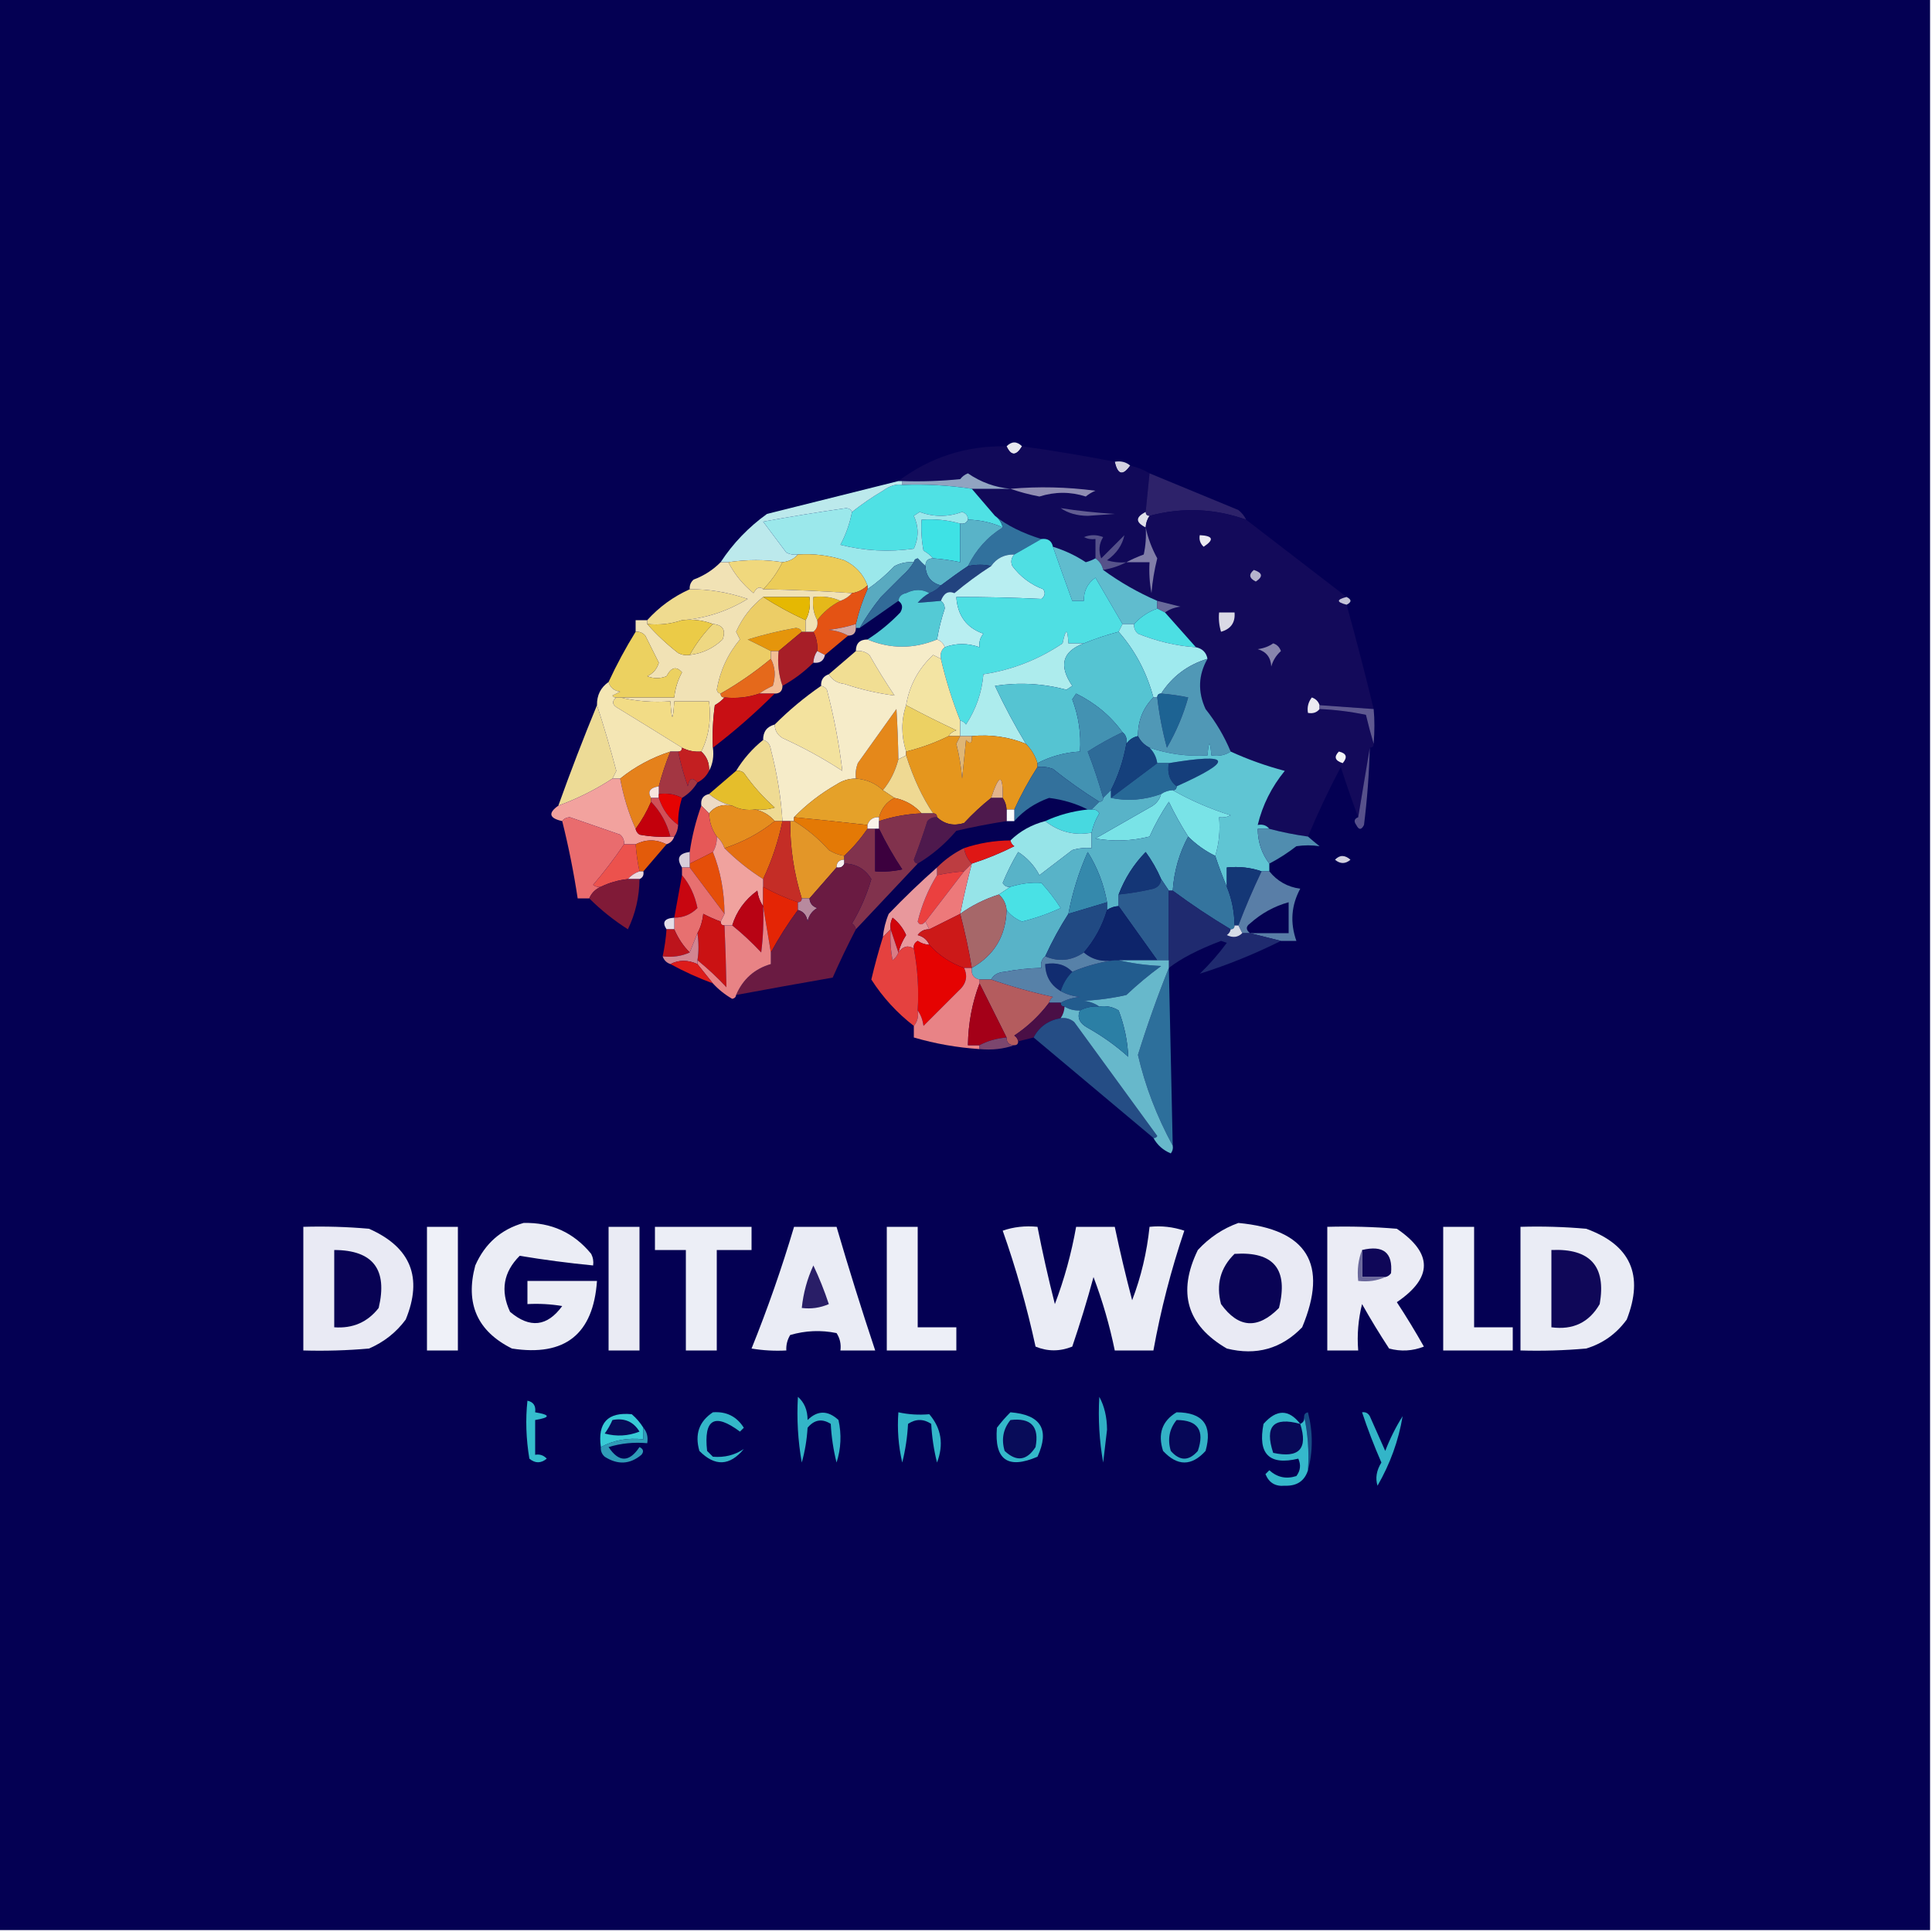 <?xml version="1.0" encoding="UTF-8"?>
<!DOCTYPE svg PUBLIC "-//W3C//DTD SVG 1.1//EN" "http://www.w3.org/Graphics/SVG/1.1/DTD/svg11.dtd">
<svg xmlns="http://www.w3.org/2000/svg" version="1.1" width="500px" height="500px" style="shape-rendering:geometricPrecision; text-rendering:geometricPrecision; image-rendering:optimizeQuality; fill-rule:evenodd; clip-rule:evenodd" xmlns:xlink="http://www.w3.org/1999/xlink">
<g><path style="opacity:1" fill="#040053" d="M -0.5,-0.5 C 166.167,-0.5 332.833,-0.5 499.5,-0.5C 499.5,166.167 499.5,332.833 499.5,499.5C 332.833,499.5 166.167,499.5 -0.5,499.5C -0.5,332.833 -0.5,166.167 -0.5,-0.5 Z"/></g>
<g><path style="opacity:1" fill="#e7e7ee" d="M 264.5,115.5 C 262.998,118.022 261.665,118.022 260.5,115.5C 261.833,114.167 263.167,114.167 264.5,115.5 Z"/></g>
<g><path style="opacity:1" fill="#d2d1e0" d="M 288.5,119.5 C 290.099,119.232 291.432,119.566 292.5,120.5C 290.577,123.218 289.244,122.884 288.5,119.5 Z"/></g>
<g><path style="opacity:1" fill="#110959" d="M 260.5,115.5 C 261.665,118.022 262.998,118.022 264.5,115.5C 272.536,116.617 280.536,117.95 288.5,119.5C 289.244,122.884 290.577,123.218 292.5,120.5C 294.284,120.893 295.95,121.559 297.5,122.5C 297.167,125.833 296.833,129.167 296.5,132.5C 293.833,133.833 293.833,135.167 296.5,136.5C 296.663,138.857 296.497,141.19 296,143.5C 294.378,144.099 292.878,144.766 291.5,145.5C 289.801,145.66 288.134,145.494 286.5,145C 288.954,143.26 290.454,141.093 291,138.5C 289,140.5 287,142.5 285,144.5C 284.257,142.559 284.424,140.726 285.5,139C 283.833,138.333 282.167,138.333 280.5,139C 281.448,139.483 282.448,139.649 283.5,139.5C 283.5,141.167 283.5,142.833 283.5,144.5C 282.735,144.923 281.902,145.257 281,145.5C 278.357,143.762 275.523,142.428 272.5,141.5C 272.179,139.952 271.179,139.285 269.5,139.5C 264.527,137.945 260.527,135.945 257.5,133.5C 255.529,131.192 253.529,128.858 251.5,126.5C 254.833,126.5 258.167,126.5 261.5,126.5C 257.505,126.128 253.838,124.795 250.5,122.5C 249.692,122.808 249.025,123.308 248.5,124C 243.511,124.499 238.511,124.666 233.5,124.5C 233.167,124.5 232.833,124.5 232.5,124.5C 240.744,118.308 250.078,115.308 260.5,115.5 Z"/></g>
<g><path style="opacity:1" fill="#91a4c1" d="M 261.5,126.5 C 258.167,126.5 254.833,126.5 251.5,126.5C 245.559,125.587 239.559,125.254 233.5,125.5C 233.5,125.167 233.5,124.833 233.5,124.5C 238.511,124.666 243.511,124.499 248.5,124C 249.025,123.308 249.692,122.808 250.5,122.5C 253.838,124.795 257.505,126.128 261.5,126.5 Z"/></g>
<g><path style="opacity:1" fill="#2d226a" d="M 297.5,122.5 C 305.145,125.654 312.812,128.821 320.5,132C 321.381,132.708 322.047,133.542 322.5,134.5C 314.284,131.579 305.951,131.246 297.5,133.5C 296.833,133.5 296.5,133.167 296.5,132.5C 296.833,129.167 297.167,125.833 297.5,122.5 Z"/></g>
<g><path style="opacity:1" fill="#908db2" d="M 261.5,126.5 C 268.761,125.861 276.094,126.028 283.5,127C 282.584,127.374 281.75,127.874 281,128.5C 277.045,127.225 273.045,127.225 269,128.5C 266.331,127.984 263.831,127.317 261.5,126.5 Z"/></g>
<g><path style="opacity:1" fill="#4fe1e4" d="M 233.5,125.5 C 239.559,125.254 245.559,125.587 251.5,126.5C 253.529,128.858 255.529,131.192 257.5,133.5C 258.551,134.222 259.218,135.222 259.5,136.5C 256.664,135.224 253.664,134.558 250.5,134.5C 250.53,133.503 250.03,132.836 249,132.5C 245.333,133.833 241.667,133.833 238,132.5C 237.5,132.833 237,133.167 236.5,133.5C 237.795,136.366 237.795,139.199 236.5,142C 230.056,142.915 223.723,142.581 217.5,141C 218.929,138.31 219.929,135.477 220.5,132.5C 223.011,130.497 225.678,128.664 228.5,127C 230.312,125.687 231.979,125.187 233.5,125.5 Z"/></g>
<g><path style="opacity:1" fill="#625d92" d="M 274.5,131.5 C 279.118,132.219 283.785,132.719 288.5,133C 286.167,133.167 283.833,133.333 281.5,133.5C 278.731,133.471 276.397,132.805 274.5,131.5 Z"/></g>
<g><path style="opacity:1" fill="#dfdfe9" d="M 296.5,132.5 C 296.5,133.167 296.833,133.5 297.5,133.5C 296.89,134.391 296.557,135.391 296.5,136.5C 293.833,135.167 293.833,133.833 296.5,132.5 Z"/></g>
<g><path style="opacity:1" fill="#130a5a" d="M 322.5,134.5 C 331.21,141.179 339.877,147.846 348.5,154.5C 345.833,155.167 345.833,155.833 348.5,156.5C 350.985,165.441 353.319,174.441 355.5,183.5C 350.833,183.167 346.167,182.833 341.5,182.5C 341.189,181.522 340.522,180.855 339.5,180.5C 338.571,181.689 338.238,183.022 338.5,184.5C 339.791,184.737 340.791,184.404 341.5,183.5C 345.534,183.672 349.534,184.172 353.5,185C 354.123,187.607 354.79,190.107 355.5,192.5C 355.5,193.167 355.167,193.5 354.5,193.5C 353.5,199.5 352.5,205.5 351.5,211.5C 349.91,207.232 348.41,202.899 347,198.5C 343.88,204.405 341.046,210.405 338.5,216.5C 335.123,216.041 331.789,215.374 328.5,214.5C 327.791,213.596 326.791,213.263 325.5,213.5C 326.738,208.357 329.072,203.69 332.5,199.5C 327.636,198.213 322.969,196.547 318.5,194.5C 316.86,190.559 314.694,186.892 312,183.5C 309.949,179.023 310.116,174.69 312.5,170.5C 312.19,168.856 311.19,167.856 309.5,167.5C 306.833,164.5 304.167,161.5 301.5,158.5C 302.609,157.71 303.942,157.21 305.5,157C 303.482,156.495 301.482,155.995 299.5,155.5C 294.54,153.353 289.873,150.686 285.5,147.5C 287.698,147.125 289.698,146.458 291.5,145.5C 293.5,145.5 295.5,145.5 297.5,145.5C 297.336,148.187 297.503,150.854 298,153.5C 298.256,150.443 298.756,147.443 299.5,144.5C 298.083,141.908 297.083,139.241 296.5,136.5C 296.557,135.391 296.89,134.391 297.5,133.5C 305.951,131.246 314.284,131.579 322.5,134.5 Z"/></g>
<g><path style="opacity:1" fill="#3ee2e5" d="M 248.5,135.5 C 248.5,138.833 248.5,142.167 248.5,145.5C 246.194,145.007 243.861,144.674 241.5,144.5C 240.828,143.733 239.995,143.066 239,142.5C 238.503,139.854 238.336,137.187 238.5,134.5C 241.939,134.253 245.272,134.586 248.5,135.5 Z"/></g>
<g><path style="opacity:1" fill="#bce9ec" d="M 232.5,124.5 C 232.833,124.5 233.167,124.5 233.5,124.5C 233.5,124.833 233.5,125.167 233.5,125.5C 231.979,125.187 230.312,125.687 228.5,127C 225.678,128.664 223.011,130.497 220.5,132.5C 220.265,131.903 219.765,131.57 219,131.5C 211.802,132.522 204.635,133.688 197.5,135C 199.5,137.667 201.5,140.333 203.5,143C 204.448,143.483 205.448,143.649 206.5,143.5C 205.486,144.674 204.153,145.34 202.5,145.5C 198.011,144.783 193.344,144.783 188.5,145.5C 187.833,145.5 187.167,145.5 186.5,145.5C 189.704,140.611 193.704,136.444 198.5,133C 209.852,130.162 221.186,127.329 232.5,124.5 Z"/></g>
<g><path style="opacity:1" fill="#31719d" d="M 257.5,133.5 C 260.527,135.945 264.527,137.945 269.5,139.5C 267.167,140.833 264.833,142.167 262.5,143.5C 259.923,143.455 257.923,144.455 256.5,146.5C 254.741,146.046 252.741,146.046 250.5,146.5C 252.604,142.241 255.604,138.907 259.5,136.5C 259.218,135.222 258.551,134.222 257.5,133.5 Z"/></g>
<g><path style="opacity:1" fill="#817ea8" d="M 296.5,136.5 C 297.083,139.241 298.083,141.908 299.5,144.5C 298.756,147.443 298.256,150.443 298,153.5C 297.503,150.854 297.336,148.187 297.5,145.5C 295.5,145.5 293.5,145.5 291.5,145.5C 292.878,144.766 294.378,144.099 296,143.5C 296.497,141.19 296.663,138.857 296.5,136.5 Z"/></g>
<g><path style="opacity:1" fill="#ebeaf1" d="M 310.5,138.5 C 313.957,138.667 314.29,139.667 311.5,141.5C 310.614,140.675 310.281,139.675 310.5,138.5 Z"/></g>
<g><path style="opacity:1" fill="#56528a" d="M 291.5,145.5 C 289.698,146.458 287.698,147.125 285.5,147.5C 285.218,146.222 284.551,145.222 283.5,144.5C 283.5,142.833 283.5,141.167 283.5,139.5C 282.448,139.649 281.448,139.483 280.5,139C 282.167,138.333 283.833,138.333 285.5,139C 284.424,140.726 284.257,142.559 285,144.5C 287,142.5 289,140.5 291,138.5C 290.454,141.093 288.954,143.26 286.5,145C 288.134,145.494 289.801,145.66 291.5,145.5 Z"/></g>
<g><path style="opacity:1" fill="#9be8eb" d="M 220.5,132.5 C 219.929,135.477 218.929,138.31 217.5,141C 223.723,142.581 230.056,142.915 236.5,142C 237.795,139.199 237.795,136.366 236.5,133.5C 237,133.167 237.5,132.833 238,132.5C 241.667,133.833 245.333,133.833 249,132.5C 250.03,132.836 250.53,133.503 250.5,134.5C 250.158,135.338 249.492,135.672 248.5,135.5C 245.272,134.586 241.939,134.253 238.5,134.5C 238.336,137.187 238.503,139.854 239,142.5C 239.995,143.066 240.828,143.733 241.5,144.5C 240.167,144.5 239.5,145.167 239.5,146.5C 238.849,145.909 238.182,145.243 237.5,144.5C 236.893,144.624 236.56,144.957 236.5,145.5C 234.738,145.357 233.071,145.691 231.5,146.5C 229.362,148.735 227.029,150.735 224.5,152.5C 224.5,152.167 224.5,151.833 224.5,151.5C 223.409,148.572 221.409,146.406 218.5,145C 214.605,143.734 210.605,143.234 206.5,143.5C 205.448,143.649 204.448,143.483 203.5,143C 201.5,140.333 199.5,137.667 197.5,135C 204.635,133.688 211.802,132.522 219,131.5C 219.765,131.57 220.265,131.903 220.5,132.5 Z"/></g>
<g><path style="opacity:1" fill="#f0d87d" d="M 202.5,145.5 C 201.189,148.135 199.522,150.469 197.5,152.5C 196.671,151.668 195.838,152.001 195,153.5C 192.218,151.229 190.051,148.563 188.5,145.5C 193.344,144.783 198.011,144.783 202.5,145.5 Z"/></g>
<g><path style="opacity:1" fill="#59b3c8" d="M 250.5,134.5 C 253.664,134.558 256.664,135.224 259.5,136.5C 255.604,138.907 252.604,142.241 250.5,146.5C 248.311,147.968 245.977,149.635 243.5,151.5C 241.003,150.871 239.67,149.204 239.5,146.5C 239.5,145.167 240.167,144.5 241.5,144.5C 243.861,144.674 246.194,145.007 248.5,145.5C 248.5,142.167 248.5,138.833 248.5,135.5C 249.492,135.672 250.158,135.338 250.5,134.5 Z"/></g>
<g><path style="opacity:1" fill="#eccc58" d="M 206.5,143.5 C 210.605,143.234 214.605,143.734 218.5,145C 221.409,146.406 223.409,148.572 224.5,151.5C 223.395,152.6 222.062,153.267 220.5,153.5C 212.718,152.959 205.051,152.625 197.5,152.5C 199.522,150.469 201.189,148.135 202.5,145.5C 204.153,145.34 205.486,144.674 206.5,143.5 Z"/></g>
<g><path style="opacity:1" fill="#22437f" d="M 256.5,146.5 C 253.211,148.616 250.044,150.949 247,153.5C 245.421,152.828 244.254,153.495 243.5,155.5C 241.425,155.698 239.425,155.865 237.5,156C 238.373,154.955 239.373,154.122 240.5,153.5C 241.71,153.068 242.71,152.401 243.5,151.5C 245.977,149.635 248.311,147.968 250.5,146.5C 252.741,146.046 254.741,146.046 256.5,146.5 Z"/></g>
<g><path style="opacity:1" fill="#b8eef1" d="M 262.5,143.5 C 261.697,144.423 261.53,145.423 262,146.5C 264.123,149.299 266.79,151.299 270,152.5C 270.617,153.449 270.451,154.282 269.5,155C 262.212,154.652 254.879,154.485 247.5,154.5C 247.804,159.313 250.137,162.479 254.5,164C 253.663,165.011 253.33,166.178 253.5,167.5C 250.444,166.412 247.444,166.412 244.5,167.5C 244.167,166.5 243.5,165.833 242.5,165.5C 242.955,162.797 243.622,160.13 244.5,157.5C 244.457,156.584 244.124,155.917 243.5,155.5C 244.254,153.495 245.421,152.828 247,153.5C 250.044,150.949 253.211,148.616 256.5,146.5C 257.923,144.455 259.923,143.455 262.5,143.5 Z"/></g>
<g><path style="opacity:1" fill="#59aac0" d="M 236.5,145.5 C 235.71,146.794 234.71,147.961 233.5,149C 232.079,150.421 230.245,152.255 228,154.5C 225.92,157.065 224.087,159.732 222.5,162.5C 222.167,162.5 221.833,162.5 221.5,162.5C 221.5,162.167 221.5,161.833 221.5,161.5C 222.216,158.402 223.216,155.402 224.5,152.5C 227.029,150.735 229.362,148.735 231.5,146.5C 233.071,145.691 234.738,145.357 236.5,145.5 Z"/></g>
<g><path style="opacity:1" fill="#b5b3cc" d="M 324.5,147.5 C 326.76,148.238 326.927,149.238 325,150.5C 323.272,149.648 323.105,148.648 324.5,147.5 Z"/></g>
<g><path style="opacity:1" fill="#60bcce" d="M 272.5,141.5 C 275.523,142.428 278.357,143.762 281,145.5C 281.902,145.257 282.735,144.923 283.5,144.5C 284.551,145.222 285.218,146.222 285.5,147.5C 289.873,150.686 294.54,153.353 299.5,155.5C 299.5,156.167 299.5,156.833 299.5,157.5C 297.147,158.34 295.147,159.674 293.5,161.5C 292.5,161.5 291.5,161.5 290.5,161.5C 288.19,157.555 285.857,153.555 283.5,149.5C 281.447,150.939 280.447,152.939 280.5,155.5C 279.5,155.5 278.5,155.5 277.5,155.5C 275.796,150.814 274.129,146.148 272.5,141.5 Z"/></g>
<g><path style="opacity:1" fill="#326b98" d="M 239.5,146.5 C 239.67,149.204 241.003,150.871 243.5,151.5C 242.71,152.401 241.71,153.068 240.5,153.5C 238.673,152.418 236.673,152.418 234.5,153.5C 233.287,153.747 232.62,154.414 232.5,155.5C 229.167,157.833 225.833,160.167 222.5,162.5C 224.087,159.732 225.92,157.065 228,154.5C 230.245,152.255 232.079,150.421 233.5,149C 234.71,147.961 235.71,146.794 236.5,145.5C 236.56,144.957 236.893,144.624 237.5,144.5C 238.182,145.243 238.849,145.909 239.5,146.5 Z"/></g>
<g><path style="opacity:1" fill="#e45314" d="M 224.5,151.5 C 224.5,151.833 224.5,152.167 224.5,152.5C 223.216,155.402 222.216,158.402 221.5,161.5C 219.254,162.21 216.92,162.71 214.5,163C 216.382,163.198 218.048,163.698 219.5,164.5C 217.5,166.167 215.5,167.833 213.5,169.5C 212.833,169.167 212.167,168.833 211.5,168.5C 211.634,166.708 211.301,165.042 210.5,163.5C 211.404,162.791 211.737,161.791 211.5,160.5C 213.131,158.357 215.131,156.69 217.5,155.5C 218.71,155.068 219.71,154.401 220.5,153.5C 222.062,153.267 223.395,152.6 224.5,151.5 Z"/></g>
<g><path style="opacity:1" fill="#efdb90" d="M 178.5,152.5 C 183.434,152.446 188.434,153.28 193.5,155C 188.189,158.238 182.523,160.071 176.5,160.5C 173.713,161.477 170.713,161.81 167.5,161.5C 167.5,161.167 167.5,160.833 167.5,160.5C 170.601,157.067 174.268,154.4 178.5,152.5 Z"/></g>
<g><path style="opacity:1" fill="#e5b81a" d="M 217.5,155.5 C 215.131,156.69 213.131,158.357 211.5,160.5C 210.539,158.735 210.205,156.735 210.5,154.5C 213.059,154.198 215.393,154.532 217.5,155.5 Z"/></g>
<g><path style="opacity:1" fill="#4fdfe3" d="M 269.5,139.5 C 271.179,139.285 272.179,139.952 272.5,141.5C 274.129,146.148 275.796,150.814 277.5,155.5C 278.5,155.5 279.5,155.5 280.5,155.5C 280.447,152.939 281.447,150.939 283.5,149.5C 285.857,153.555 288.19,157.555 290.5,161.5C 290.167,162.167 289.833,162.833 289.5,163.5C 286.341,164.331 283.341,165.331 280.5,166.5C 279.167,166.5 277.833,166.5 276.5,166.5C 276.307,162.551 275.807,162.551 275,166.5C 268.747,170.712 261.913,173.379 254.5,174.5C 254.102,179.193 252.602,183.526 250,187.5C 249.617,186.944 249.117,186.611 248.5,186.5C 246.435,181.304 244.768,175.97 243.5,170.5C 243.263,169.209 243.596,168.209 244.5,167.5C 247.444,166.412 250.444,166.412 253.5,167.5C 253.33,166.178 253.663,165.011 254.5,164C 250.137,162.479 247.804,159.313 247.5,154.5C 254.879,154.485 262.212,154.652 269.5,155C 270.451,154.282 270.617,153.449 270,152.5C 266.79,151.299 264.123,149.299 262,146.5C 261.53,145.423 261.697,144.423 262.5,143.5C 264.833,142.167 267.167,140.833 269.5,139.5 Z"/></g>
<g><path style="opacity:1" fill="#c5c4d7" d="M 348.5,154.5 C 349.833,155.167 349.833,155.833 348.5,156.5C 345.833,155.833 345.833,155.167 348.5,154.5 Z"/></g>
<g><path style="opacity:1" fill="#696a9a" d="M 299.5,155.5 C 301.482,155.995 303.482,156.495 305.5,157C 303.942,157.21 302.609,157.71 301.5,158.5C 300.833,158.167 300.167,157.833 299.5,157.5C 299.5,156.833 299.5,156.167 299.5,155.5 Z"/></g>
<g><path style="opacity:1" fill="#4cdfe3" d="M 299.5,157.5 C 300.167,157.833 300.833,158.167 301.5,158.5C 304.167,161.5 306.833,164.5 309.5,167.5C 304.604,167.198 299.604,166.032 294.5,164C 293.748,163.329 293.414,162.496 293.5,161.5C 295.147,159.674 297.147,158.34 299.5,157.5 Z"/></g>
<g><path style="opacity:1" fill="#dad9e5" d="M 315.5,158.5 C 316.833,158.5 318.167,158.5 319.5,158.5C 319.723,161.114 318.556,162.781 316,163.5C 315.506,161.866 315.34,160.199 315.5,158.5 Z"/></g>
<g><path style="opacity:1" fill="#54cad5" d="M 240.5,153.5 C 239.373,154.122 238.373,154.955 237.5,156C 239.425,155.865 241.425,155.698 243.5,155.5C 244.124,155.917 244.457,156.584 244.5,157.5C 243.622,160.13 242.955,162.797 242.5,165.5C 236.464,167.979 230.464,167.979 224.5,165.5C 227.579,163.533 230.412,161.2 233,158.5C 233.74,157.251 233.573,156.251 232.5,155.5C 232.62,154.414 233.287,153.747 234.5,153.5C 236.673,152.418 238.673,152.418 240.5,153.5 Z"/></g>
<g><path style="opacity:1" fill="#e5950b" d="M 207.5,163.5 C 205.5,165.167 203.5,166.833 201.5,168.5C 200.833,168.5 200.167,168.5 199.5,168.5C 197.594,167.518 195.594,166.518 193.5,165.5C 197.597,164.233 201.764,163.233 206,162.5C 206.765,162.57 207.265,162.903 207.5,163.5 Z"/></g>
<g><path style="opacity:1" fill="#a71e27" d="M 207.5,163.5 C 207.833,163.5 208.167,163.5 208.5,163.5C 209.167,163.5 209.833,163.5 210.5,163.5C 211.301,165.042 211.634,166.708 211.5,168.5C 210.89,169.391 210.557,170.391 210.5,171.5C 208.122,173.878 205.455,175.878 202.5,177.5C 201.523,174.713 201.19,171.713 201.5,168.5C 203.5,166.833 205.5,165.167 207.5,163.5 Z"/></g>
<g><path style="opacity:1" fill="#d3a8a2" d="M 221.5,161.5 C 221.5,161.833 221.5,162.167 221.5,162.5C 221.5,163.833 220.833,164.5 219.5,164.5C 218.048,163.698 216.382,163.198 214.5,163C 216.92,162.71 219.254,162.21 221.5,161.5 Z"/></g>
<g><path style="opacity:1" fill="#9feaee" d="M 290.5,161.5 C 291.5,161.5 292.5,161.5 293.5,161.5C 293.414,162.496 293.748,163.329 294.5,164C 299.604,166.032 304.604,167.198 309.5,167.5C 311.19,167.856 312.19,168.856 312.5,170.5C 307.371,172.057 303.371,175.057 300.5,179.5C 299.833,179.5 299.5,179.833 299.5,180.5C 299.167,180.5 298.833,180.5 298.5,180.5C 296.771,174.036 293.771,168.369 289.5,163.5C 289.833,162.833 290.167,162.167 290.5,161.5 Z"/></g>
<g><path style="opacity:1" fill="#eccd66" d="M 197.5,154.5 C 200.972,156.738 204.638,158.738 208.5,160.5C 208.5,161.5 208.5,162.5 208.5,163.5C 208.167,163.5 207.833,163.5 207.5,163.5C 207.265,162.903 206.765,162.57 206,162.5C 201.764,163.233 197.597,164.233 193.5,165.5C 195.594,166.518 197.594,167.518 199.5,168.5C 199.5,169.167 199.5,169.833 199.5,170.5C 195.465,173.857 191.132,176.857 186.5,179.5C 185.957,179.44 185.624,179.107 185.5,178.5C 186.362,173.552 188.362,169.218 191.5,165.5C 191.167,164.833 190.833,164.167 190.5,163.5C 192.14,159.848 194.474,156.848 197.5,154.5 Z"/></g>
<g><path style="opacity:1" fill="#f1e2b5" d="M 186.5,145.5 C 187.167,145.5 187.833,145.5 188.5,145.5C 190.051,148.563 192.218,151.229 195,153.5C 195.838,152.001 196.671,151.668 197.5,152.5C 205.051,152.625 212.718,152.959 220.5,153.5C 219.71,154.401 218.71,155.068 217.5,155.5C 215.393,154.532 213.059,154.198 210.5,154.5C 210.205,156.735 210.539,158.735 211.5,160.5C 211.737,161.791 211.404,162.791 210.5,163.5C 209.833,163.5 209.167,163.5 208.5,163.5C 208.5,162.5 208.5,161.5 208.5,160.5C 209.461,158.735 209.795,156.735 209.5,154.5C 205.5,154.5 201.5,154.5 197.5,154.5C 194.474,156.848 192.14,159.848 190.5,163.5C 190.833,164.167 191.167,164.833 191.5,165.5C 188.362,169.218 186.362,173.552 185.5,178.5C 185.624,179.107 185.957,179.44 186.5,179.5C 186.5,180.167 186.833,180.5 187.5,180.5C 186.828,181.267 185.995,181.934 185,182.5C 184.501,186.152 184.335,189.818 184.5,193.5C 184.795,195.735 184.461,197.735 183.5,199.5C 183.608,197.486 182.942,195.82 181.5,194.5C 183.43,190.627 184.097,186.294 183.5,181.5C 180.5,181.5 177.5,181.5 174.5,181.5C 174.167,186.833 173.833,186.833 173.5,181.5C 168.968,181.818 164.634,181.485 160.5,180.5C 165.167,180.5 169.833,180.5 174.5,180.5C 174.724,178.213 175.391,176.047 176.5,174C 175.046,172.341 173.713,172.674 172.5,175C 170.833,175.667 169.167,175.667 167.5,175C 169.032,174.3 170.032,173.134 170.5,171.5C 169.333,169.167 168.167,166.833 167,164.5C 166.329,163.748 165.496,163.414 164.5,163.5C 164.5,162.5 164.5,161.5 164.5,160.5C 165.5,160.5 166.5,160.5 167.5,160.5C 167.5,160.833 167.5,161.167 167.5,161.5C 169.902,164.215 172.568,166.715 175.5,169C 176.448,169.483 177.448,169.649 178.5,169.5C 181.769,169.116 184.603,167.782 187,165.5C 187.91,163.055 187.076,161.722 184.5,161.5C 182.052,160.527 179.385,160.194 176.5,160.5C 182.523,160.071 188.189,158.238 193.5,155C 188.434,153.28 183.434,152.446 178.5,152.5C 178.414,151.504 178.748,150.671 179.5,150C 182.202,148.988 184.535,147.488 186.5,145.5 Z"/></g>
<g><path style="opacity:1" fill="#eed882" d="M 184.5,161.5 C 187.076,161.722 187.91,163.055 187,165.5C 184.603,167.782 181.769,169.116 178.5,169.5C 180.147,166.527 182.147,163.86 184.5,161.5 Z"/></g>
<g><path style="opacity:1" fill="#ebcb47" d="M 176.5,160.5 C 179.385,160.194 182.052,160.527 184.5,161.5C 182.147,163.86 180.147,166.527 178.5,169.5C 177.448,169.649 176.448,169.483 175.5,169C 172.568,166.715 169.902,164.215 167.5,161.5C 170.713,161.81 173.713,161.477 176.5,160.5 Z"/></g>
<g><path style="opacity:1" fill="#e5b802" d="M 197.5,154.5 C 201.5,154.5 205.5,154.5 209.5,154.5C 209.795,156.735 209.461,158.735 208.5,160.5C 204.638,158.738 200.972,156.738 197.5,154.5 Z"/></g>
<g><path style="opacity:1" fill="#8885ad" d="M 329.5,166.5 C 330.478,166.811 331.145,167.478 331.5,168.5C 330.273,169.59 329.44,170.924 329,172.5C 328.89,170.152 327.723,168.652 325.5,168C 327.058,167.79 328.391,167.29 329.5,166.5 Z"/></g>
<g><path style="opacity:1" fill="#f1de93" d="M 221.5,168.5 C 222.822,168.33 223.989,168.663 225,169.5C 227.041,173.084 229.208,176.584 231.5,180C 227.147,179.446 222.814,178.446 218.5,177C 216.68,176.8 215.347,175.966 214.5,174.5C 216.833,172.5 219.167,170.5 221.5,168.5 Z"/></g>
<g><path style="opacity:1" fill="#e4cfd3" d="M 211.5,168.5 C 212.167,168.833 212.833,169.167 213.5,169.5C 213.179,171.048 212.179,171.715 210.5,171.5C 210.557,170.391 210.89,169.391 211.5,168.5 Z"/></g>
<g><path style="opacity:1" fill="#f3e4a3" d="M 243.5,170.5 C 244.768,175.97 246.435,181.304 248.5,186.5C 248.5,187.833 248.5,189.167 248.5,190.5C 247.5,190.5 246.5,190.5 245.5,190.5C 245.918,189.778 246.584,189.278 247.5,189C 243.019,186.91 238.686,184.743 234.5,182.5C 235.352,177.387 237.685,173.053 241.5,169.5C 242.183,169.863 242.85,170.196 243.5,170.5 Z"/></g>
<g><path style="opacity:1" fill="#e5691b" d="M 199.5,170.5 C 200.629,172.628 200.796,174.961 200,177.5C 198.698,178.085 197.531,178.751 196.5,179.5C 193.713,180.477 190.713,180.81 187.5,180.5C 186.833,180.5 186.5,180.167 186.5,179.5C 191.132,176.857 195.465,173.857 199.5,170.5 Z"/></g>
<g><path style="opacity:1" fill="#f2bc95" d="M 199.5,168.5 C 200.167,168.5 200.833,168.5 201.5,168.5C 201.19,171.713 201.523,174.713 202.5,177.5C 202.5,178.833 201.833,179.5 200.5,179.5C 199.167,179.5 197.833,179.5 196.5,179.5C 197.531,178.751 198.698,178.085 200,177.5C 200.796,174.961 200.629,172.628 199.5,170.5C 199.5,169.833 199.5,169.167 199.5,168.5 Z"/></g>
<g><path style="opacity:1" fill="#ecd160" d="M 164.5,163.5 C 165.496,163.414 166.329,163.748 167,164.5C 168.167,166.833 169.333,169.167 170.5,171.5C 170.032,173.134 169.032,174.3 167.5,175C 169.167,175.667 170.833,175.667 172.5,175C 173.713,172.674 175.046,172.341 176.5,174C 175.391,176.047 174.724,178.213 174.5,180.5C 169.833,180.5 165.167,180.5 160.5,180.5C 160.167,180.5 159.833,180.5 159.5,180.5C 159.062,180.565 158.728,180.399 158.5,180C 159.167,179.667 159.833,179.333 160.5,179C 158.881,178.764 157.881,177.931 157.5,176.5C 159.566,172.034 161.9,167.701 164.5,163.5 Z"/></g>
<g><path style="opacity:1" fill="#adeced" d="M 280.5,166.5 C 274.925,168.58 273.925,172.247 277.5,177.5C 277,177.833 276.5,178.167 276,178.5C 269.868,176.877 263.702,176.544 257.5,177.5C 259.948,182.736 262.615,187.736 265.5,192.5C 261.067,190.699 256.4,190.033 251.5,190.5C 250.5,190.5 249.5,190.5 248.5,190.5C 248.5,189.167 248.5,187.833 248.5,186.5C 249.117,186.611 249.617,186.944 250,187.5C 252.602,183.526 254.102,179.193 254.5,174.5C 261.913,173.379 268.747,170.712 275,166.5C 275.807,162.551 276.307,162.551 276.5,166.5C 277.833,166.5 279.167,166.5 280.5,166.5 Z"/></g>
<g><path style="opacity:1" fill="#f3e29e" d="M 212.5,177.5 C 213.117,177.611 213.617,177.944 214,178.5C 215.83,185.472 217.163,192.472 218,199.5C 213.074,196.286 207.907,193.452 202.5,191C 201.177,190.184 200.511,189.017 200.5,187.5C 204.208,183.79 208.208,180.457 212.5,177.5 Z"/></g>
<g><path style="opacity:1" fill="#c80f14" d="M 196.5,179.5 C 197.833,179.5 199.167,179.5 200.5,179.5C 195.488,184.51 190.155,189.177 184.5,193.5C 184.335,189.818 184.501,186.152 185,182.5C 185.995,181.934 186.828,181.267 187.5,180.5C 190.713,180.81 193.713,180.477 196.5,179.5 Z"/></g>
<g><path style="opacity:1" fill="#55c4d2" d="M 289.5,163.5 C 293.771,168.369 296.771,174.036 298.5,180.5C 295.819,183.192 294.486,186.525 294.5,190.5C 293.222,190.782 292.222,191.449 291.5,192.5C 291.737,191.209 291.404,190.209 290.5,189.5C 287.422,185.262 283.422,181.929 278.5,179.5C 278.167,180 277.833,180.5 277.5,181C 279.15,185.346 279.817,189.846 279.5,194.5C 275.582,194.729 271.915,195.729 268.5,197.5C 267.925,195.589 266.925,193.922 265.5,192.5C 262.615,187.736 259.948,182.736 257.5,177.5C 263.702,176.544 269.868,176.877 276,178.5C 276.5,178.167 277,177.833 277.5,177.5C 273.925,172.247 274.925,168.58 280.5,166.5C 283.341,165.331 286.341,164.331 289.5,163.5 Z"/></g>
<g><path style="opacity:1" fill="#1d6393" d="M 300.5,179.5 C 302.861,179.674 305.194,180.007 307.5,180.5C 306.237,185.032 304.403,189.365 302,193.5C 300.841,189.237 300.007,184.904 299.5,180.5C 299.5,179.833 299.833,179.5 300.5,179.5 Z"/></g>
<g><path style="opacity:1" fill="#f2dc86" d="M 159.5,180.5 C 159.833,180.5 160.167,180.5 160.5,180.5C 164.634,181.485 168.968,181.818 173.5,181.5C 173.833,186.833 174.167,186.833 174.5,181.5C 177.5,181.5 180.5,181.5 183.5,181.5C 184.097,186.294 183.43,190.627 181.5,194.5C 179.708,194.634 178.042,194.301 176.5,193.5C 170.999,190.065 165.333,186.565 159.5,183C 158.402,182.23 158.402,181.397 159.5,180.5 Z"/></g>
<g><path style="opacity:1" fill="#ebeaf1" d="M 341.5,182.5 C 341.5,182.833 341.5,183.167 341.5,183.5C 340.791,184.404 339.791,184.737 338.5,184.5C 338.238,183.022 338.571,181.689 339.5,180.5C 340.522,180.855 341.189,181.522 341.5,182.5 Z"/></g>
<g><path style="opacity:1" fill="#eddb96" d="M 154.5,182.5 C 156.299,188.009 157.965,193.676 159.5,199.5C 159.137,200.183 158.804,200.85 158.5,201.5C 154.117,204.358 149.45,206.692 144.5,208.5C 147.658,199.68 150.992,191.013 154.5,182.5 Z"/></g>
<g><path style="opacity:1" fill="#f4e6b4" d="M 157.5,176.5 C 157.881,177.931 158.881,178.764 160.5,179C 159.833,179.333 159.167,179.667 158.5,180C 158.728,180.399 159.062,180.565 159.5,180.5C 158.402,181.397 158.402,182.23 159.5,183C 165.333,186.565 170.999,190.065 176.5,193.5C 176.5,194.167 176.167,194.5 175.5,194.5C 174.833,194.5 174.167,194.5 173.5,194.5C 168.68,196.074 164.347,198.407 160.5,201.5C 159.833,201.5 159.167,201.5 158.5,201.5C 158.804,200.85 159.137,200.183 159.5,199.5C 157.965,193.676 156.299,188.009 154.5,182.5C 154.455,179.923 155.455,177.923 157.5,176.5 Z"/></g>
<g><path style="opacity:1" fill="#e5881a" d="M 232.5,196.5 C 231.722,199.539 230.388,202.206 228.5,204.5C 226.574,202.707 224.241,201.707 221.5,201.5C 221.343,200.127 221.51,198.793 222,197.5C 225.333,192.833 228.667,188.167 232,183.5C 232.266,187.974 232.433,192.307 232.5,196.5 Z"/></g>
<g><path style="opacity:1" fill="#ecd163" d="M 234.5,182.5 C 238.686,184.743 243.019,186.91 247.5,189C 246.584,189.278 245.918,189.778 245.5,190.5C 242.061,192.204 238.395,193.538 234.5,194.5C 233.209,190.399 233.209,186.399 234.5,182.5 Z"/></g>
<g><path style="opacity:1" fill="#5f5990" d="M 341.5,183.5 C 341.5,183.167 341.5,182.833 341.5,182.5C 346.167,182.833 350.833,183.167 355.5,183.5C 355.762,186.252 355.762,189.252 355.5,192.5C 354.79,190.107 354.123,187.607 353.5,185C 349.534,184.172 345.534,183.672 341.5,183.5 Z"/></g>
<g><path style="opacity:1" fill="#5098b6" d="M 312.5,170.5 C 310.116,174.69 309.949,179.023 312,183.5C 314.694,186.892 316.86,190.559 318.5,194.5C 317.081,195.451 315.415,195.784 313.5,195.5C 313.167,191.5 312.833,191.5 312.5,195.5C 307.341,195.818 302.341,195.152 297.5,193.5C 296.167,192.833 295.167,191.833 294.5,190.5C 294.486,186.525 295.819,183.192 298.5,180.5C 298.833,180.5 299.167,180.5 299.5,180.5C 300.007,184.904 300.841,189.237 302,193.5C 304.403,189.365 306.237,185.032 307.5,180.5C 305.194,180.007 302.861,179.674 300.5,179.5C 303.371,175.057 307.371,172.057 312.5,170.5 Z"/></g>
<g><path style="opacity:1" fill="#2e6b98" d="M 290.5,189.5 C 291.404,190.209 291.737,191.209 291.5,192.5C 290.739,196.784 289.405,200.784 287.5,204.5C 286.833,205.167 286.167,205.833 285.5,206.5C 284.376,202.461 283.043,198.461 281.5,194.5C 284.403,192.645 287.403,190.978 290.5,189.5 Z"/></g>
<g><path style="opacity:1" fill="#15407c" d="M 294.5,190.5 C 295.167,191.833 296.167,192.833 297.5,193.5C 298.6,194.605 299.267,195.938 299.5,197.5C 295.5,200.5 291.5,203.5 287.5,206.5C 287.5,205.833 287.5,205.167 287.5,204.5C 289.405,200.784 290.739,196.784 291.5,192.5C 292.222,191.449 293.222,190.782 294.5,190.5 Z"/></g>
<g><path style="opacity:1" fill="#efdb93" d="M 197.5,191.5 C 198.649,191.791 199.316,192.624 199.5,194C 201.133,200.288 202.133,206.455 202.5,212.5C 201.833,212.5 201.167,212.5 200.5,212.5C 199.198,210.972 197.531,209.972 195.5,209.5C 197.199,209.66 198.866,209.494 200.5,209C 197.462,206.297 194.795,203.297 192.5,200C 191.906,199.536 191.239,199.369 190.5,199.5C 192.372,196.418 194.705,193.751 197.5,191.5 Z"/></g>
<g><path style="opacity:1" fill="#f6ecc9" d="M 224.5,165.5 C 230.464,167.979 236.464,167.979 242.5,165.5C 243.5,165.833 244.167,166.5 244.5,167.5C 243.596,168.209 243.263,169.209 243.5,170.5C 242.85,170.196 242.183,169.863 241.5,169.5C 237.685,173.053 235.352,177.387 234.5,182.5C 233.209,186.399 233.209,190.399 234.5,194.5C 234.5,194.833 234.5,195.167 234.5,195.5C 233.833,195.833 233.167,196.167 232.5,196.5C 232.433,192.307 232.266,187.974 232,183.5C 228.667,188.167 225.333,192.833 222,197.5C 221.51,198.793 221.343,200.127 221.5,201.5C 219.692,201.491 218.025,201.991 216.5,203C 212.334,205.39 208.667,208.223 205.5,211.5C 205.5,211.833 205.5,212.167 205.5,212.5C 205.167,212.5 204.833,212.5 204.5,212.5C 203.833,212.5 203.167,212.5 202.5,212.5C 202.133,206.455 201.133,200.288 199.5,194C 199.316,192.624 198.649,191.791 197.5,191.5C 197.468,189.381 198.468,188.048 200.5,187.5C 200.511,189.017 201.177,190.184 202.5,191C 207.907,193.452 213.074,196.286 218,199.5C 217.163,192.472 215.83,185.472 214,178.5C 213.617,177.944 213.117,177.611 212.5,177.5C 212.427,175.973 213.094,174.973 214.5,174.5C 215.347,175.966 216.68,176.8 218.5,177C 222.814,178.446 227.147,179.446 231.5,180C 229.208,176.584 227.041,173.084 225,169.5C 223.989,168.663 222.822,168.33 221.5,168.5C 221.5,166.5 222.5,165.5 224.5,165.5 Z"/></g>
<g><path style="opacity:1" fill="#e5961d" d="M 245.5,190.5 C 246.5,190.5 247.5,190.5 248.5,190.5C 248.196,191.15 247.863,191.817 247.5,192.5C 248.244,195.443 248.744,198.443 249,201.5C 249.333,198.167 249.667,194.833 250,191.5C 251.107,192.712 251.607,192.379 251.5,190.5C 256.4,190.033 261.067,190.699 265.5,192.5C 266.925,193.922 267.925,195.589 268.5,197.5C 268.5,197.833 268.5,198.167 268.5,198.5C 266.25,201.999 264.25,205.665 262.5,209.5C 261.833,209.5 261.167,209.5 260.5,209.5C 260.443,208.391 260.11,207.391 259.5,206.5C 259.595,200.205 258.595,200.205 256.5,206.5C 254.037,208.461 251.703,210.628 249.5,213C 246.829,213.833 244.496,213.333 242.5,211.5C 242.5,210.833 242.167,210.5 241.5,210.5C 238.727,206.422 236.394,201.422 234.5,195.5C 234.5,195.167 234.5,194.833 234.5,194.5C 238.395,193.538 242.061,192.204 245.5,190.5 Z"/></g>
<g><path style="opacity:1" fill="#dfb676" d="M 248.5,190.5 C 249.5,190.5 250.5,190.5 251.5,190.5C 251.607,192.379 251.107,192.712 250,191.5C 249.667,194.833 249.333,198.167 249,201.5C 248.744,198.443 248.244,195.443 247.5,192.5C 247.863,191.817 248.196,191.15 248.5,190.5 Z"/></g>
<g><path style="opacity:1" fill="#4392b2" d="M 290.5,189.5 C 287.403,190.978 284.403,192.645 281.5,194.5C 283.043,198.461 284.376,202.461 285.5,206.5C 285.5,207.167 285.167,207.5 284.5,207.5C 280.354,204.922 276.354,202.089 272.5,199C 271.207,198.51 269.873,198.343 268.5,198.5C 268.5,198.167 268.5,197.833 268.5,197.5C 271.915,195.729 275.582,194.729 279.5,194.5C 279.817,189.846 279.15,185.346 277.5,181C 277.833,180.5 278.167,180 278.5,179.5C 283.422,181.929 287.422,185.262 290.5,189.5 Z"/></g>
<g><path style="opacity:1" fill="#e5811b" d="M 173.5,194.5 C 172.302,197.426 171.302,200.426 170.5,203.5C 168.176,203.877 167.509,204.877 168.5,206.5C 168.5,206.833 168.5,207.167 168.5,207.5C 167.416,210.004 166.083,212.337 164.5,214.5C 162.676,210.435 161.342,206.102 160.5,201.5C 164.347,198.407 168.68,196.074 173.5,194.5 Z"/></g>
<g><path style="opacity:1" fill="#c31f21" d="M 176.5,193.5 C 178.042,194.301 179.708,194.634 181.5,194.5C 182.942,195.82 183.608,197.486 183.5,199.5C 182.833,200.833 181.833,201.833 180.5,202.5C 179.175,201.047 178.342,201.381 178,203.5C 176.953,200.534 176.119,197.534 175.5,194.5C 176.167,194.5 176.5,194.167 176.5,193.5 Z"/></g>
<g><path style="opacity:1" fill="#f4f4f7" d="M 346.5,194.5 C 348.465,194.948 348.798,195.948 347.5,197.5C 345.481,196.867 345.147,195.867 346.5,194.5 Z"/></g>
<g><path style="opacity:1" fill="#a33642" d="M 173.5,194.5 C 174.167,194.5 174.833,194.5 175.5,194.5C 176.119,197.534 176.953,200.534 178,203.5C 178.342,201.381 179.175,201.047 180.5,202.5C 179.5,204.167 178.167,205.5 176.5,206.5C 174.735,205.539 172.735,205.205 170.5,205.5C 170.5,204.833 170.5,204.167 170.5,203.5C 171.302,200.426 172.302,197.426 173.5,194.5 Z"/></g>
<g><path style="opacity:1" fill="#153e7b" d="M 304.5,203.5 C 302.692,202.082 302.025,200.082 302.5,197.5C 318.791,194.79 319.457,196.79 304.5,203.5 Z"/></g>
<g><path style="opacity:1" fill="#5fc5d3" d="M 318.5,194.5 C 322.969,196.547 327.636,198.213 332.5,199.5C 329.072,203.69 326.738,208.357 325.5,213.5C 326.791,213.263 327.791,213.596 328.5,214.5C 327.5,214.5 326.5,214.5 325.5,214.5C 325.528,217.916 326.528,220.916 328.5,223.5C 328.5,224.167 328.5,224.833 328.5,225.5C 327.833,225.5 327.167,225.5 326.5,225.5C 323.713,224.523 320.713,224.19 317.5,224.5C 317.5,226.167 317.5,227.833 317.5,229.5C 316.412,226.943 315.412,224.276 314.5,221.5C 315.479,218.375 315.813,215.042 315.5,211.5C 316.552,211.649 317.552,211.483 318.5,211C 313.177,209.333 308.177,207.166 303.5,204.5C 304.167,204.5 304.5,204.167 304.5,203.5C 319.457,196.79 318.791,194.79 302.5,197.5C 301.5,197.5 300.5,197.5 299.5,197.5C 299.267,195.938 298.6,194.605 297.5,193.5C 302.341,195.152 307.341,195.818 312.5,195.5C 312.833,191.5 313.167,191.5 313.5,195.5C 315.415,195.784 317.081,195.451 318.5,194.5 Z"/></g>
<g><path style="opacity:1" fill="#efd993" d="M 234.5,195.5 C 236.394,201.422 238.727,206.422 241.5,210.5C 240.5,210.5 239.5,210.5 238.5,210.5C 236.664,208.412 234.331,207.079 231.5,206.5C 230.5,205.833 229.5,205.167 228.5,204.5C 230.388,202.206 231.722,199.539 232.5,196.5C 233.167,196.167 233.833,195.833 234.5,195.5 Z"/></g>
<g><path style="opacity:1" fill="#276997" d="M 299.5,197.5 C 300.5,197.5 301.5,197.5 302.5,197.5C 302.025,200.082 302.692,202.082 304.5,203.5C 304.5,204.167 304.167,204.5 303.5,204.5C 302.391,204.557 301.391,204.89 300.5,205.5C 296.084,207.071 291.751,207.404 287.5,206.5C 291.5,203.5 295.5,200.5 299.5,197.5 Z"/></g>
<g><path style="opacity:1" fill="#57518b" d="M 354.5,193.5 C 354.331,200.187 353.831,206.854 353,213.5C 352.333,214.833 351.667,214.833 351,213.5C 350.308,212.563 350.475,211.897 351.5,211.5C 352.5,205.5 353.5,199.5 354.5,193.5 Z"/></g>
<g><path style="opacity:1" fill="#33719c" d="M 268.5,198.5 C 269.873,198.343 271.207,198.51 272.5,199C 276.354,202.089 280.354,204.922 284.5,207.5C 283.833,208.167 283.167,208.833 282.5,209.5C 282.167,209.5 281.833,209.5 281.5,209.5C 278.455,207.952 275.122,206.952 271.5,206.5C 267.88,207.793 264.88,209.793 262.5,212.5C 262.5,211.5 262.5,210.5 262.5,209.5C 264.25,205.665 266.25,201.999 268.5,198.5 Z"/></g>
<g><path style="opacity:1" fill="#e5be2b" d="M 190.5,199.5 C 191.239,199.369 191.906,199.536 192.5,200C 194.795,203.297 197.462,206.297 200.5,209C 198.866,209.494 197.199,209.66 195.5,209.5C 193.265,209.795 191.265,209.461 189.5,208.5C 187.249,207.985 185.249,206.985 183.5,205.5C 185.833,203.5 188.167,201.5 190.5,199.5 Z"/></g>
<g><path style="opacity:1" fill="#f2a29e" d="M 158.5,201.5 C 159.167,201.5 159.833,201.5 160.5,201.5C 161.342,206.102 162.676,210.435 164.5,214.5C 164.611,215.117 164.944,215.617 165.5,216C 168.146,216.497 170.813,216.664 173.5,216.5C 173.833,216.5 174.167,216.5 174.5,216.5C 174.167,217.5 173.5,218.167 172.5,218.5C 169.833,217.167 167.167,217.167 164.5,218.5C 163.5,218.5 162.5,218.5 161.5,218.5C 161.586,217.504 161.252,216.671 160.5,216C 156.162,214.497 151.828,212.997 147.5,211.5C 146.584,211.543 145.917,211.876 145.5,212.5C 142.116,211.756 141.782,210.423 144.5,208.5C 149.45,206.692 154.117,204.358 158.5,201.5 Z"/></g>
<g><path style="opacity:1" fill="#e5a129" d="M 221.5,201.5 C 224.241,201.707 226.574,202.707 228.5,204.5C 229.5,205.167 230.5,205.833 231.5,206.5C 229.478,207.507 228.145,209.174 227.5,211.5C 225.973,211.427 224.973,212.094 224.5,213.5C 218.177,212.779 211.844,212.112 205.5,211.5C 208.667,208.223 212.334,205.39 216.5,203C 218.025,201.991 219.692,201.491 221.5,201.5 Z"/></g>
<g><path style="opacity:1" fill="#e2b48b" d="M 259.5,206.5 C 258.5,206.5 257.5,206.5 256.5,206.5C 258.595,200.205 259.595,200.205 259.5,206.5 Z"/></g>
<g><path style="opacity:1" fill="#f7e4df" d="M 170.5,203.5 C 170.5,204.167 170.5,204.833 170.5,205.5C 170.5,205.833 170.5,206.167 170.5,206.5C 169.833,206.5 169.167,206.5 168.5,206.5C 167.509,204.877 168.176,203.877 170.5,203.5 Z"/></g>
<g><path style="opacity:1" fill="#e50302" d="M 170.5,205.5 C 172.735,205.205 174.735,205.539 176.5,206.5C 175.781,208.764 175.448,211.097 175.5,213.5C 173.133,211.802 171.466,209.469 170.5,206.5C 170.5,206.167 170.5,205.833 170.5,205.5 Z"/></g>
<g><path style="opacity:1" fill="#eddac4" d="M 183.5,205.5 C 185.249,206.985 187.249,207.985 189.5,208.5C 186.918,208.025 184.918,208.692 183.5,210.5C 182.833,209.833 182.167,209.167 181.5,208.5C 181.285,206.821 181.952,205.821 183.5,205.5 Z"/></g>
<g><path style="opacity:1" fill="#e57210" d="M 231.5,206.5 C 234.331,207.079 236.664,208.412 238.5,210.5C 234.709,210.659 231.042,211.325 227.5,212.5C 227.5,212.167 227.5,211.833 227.5,211.5C 228.145,209.174 229.478,207.507 231.5,206.5 Z"/></g>
<g><path style="opacity:1" fill="#79e3e7" d="M 303.5,204.5 C 308.177,207.166 313.177,209.333 318.5,211C 317.552,211.483 316.552,211.649 315.5,211.5C 315.813,215.042 315.479,218.375 314.5,221.5C 311.883,220.214 309.55,218.547 307.5,216.5C 305.649,213.622 303.982,210.622 302.5,207.5C 300.58,210.339 298.913,213.339 297.5,216.5C 292.869,217.662 288.202,217.828 283.5,217C 288.167,214.333 292.833,211.667 297.5,209C 299.063,208.241 300.063,207.074 300.5,205.5C 301.391,204.89 302.391,204.557 303.5,204.5 Z"/></g>
<g><path style="opacity:1" fill="#c3000c" d="M 168.5,207.5 C 170.924,210.008 172.59,213.008 173.5,216.5C 170.813,216.664 168.146,216.497 165.5,216C 164.944,215.617 164.611,215.117 164.5,214.5C 166.083,212.337 167.416,210.004 168.5,207.5 Z"/></g>
<g><path style="opacity:1" fill="#e58e1f" d="M 189.5,208.5 C 191.265,209.461 193.265,209.795 195.5,209.5C 197.531,209.972 199.198,210.972 200.5,212.5C 196.653,215.593 192.32,217.926 187.5,219.5C 187.068,218.29 186.401,217.29 185.5,216.5C 184.262,214.786 183.595,212.786 183.5,210.5C 184.918,208.692 186.918,208.025 189.5,208.5 Z"/></g>
<g><path style="opacity:1" fill="#d15057" d="M 168.5,207.5 C 168.5,207.167 168.5,206.833 168.5,206.5C 169.167,206.5 169.833,206.5 170.5,206.5C 171.466,209.469 173.133,211.802 175.5,213.5C 175.443,214.609 175.11,215.609 174.5,216.5C 174.167,216.5 173.833,216.5 173.5,216.5C 172.59,213.008 170.924,210.008 168.5,207.5 Z"/></g>
<g><path style="opacity:1" fill="#47d9e0" d="M 281.5,209.5 C 281.833,209.5 282.167,209.5 282.5,209.5C 283.376,209.369 284.043,209.702 284.5,210.5C 283.544,212.075 282.877,213.742 282.5,215.5C 278.108,216.317 274.108,215.317 270.5,212.5C 273.907,210.926 277.573,209.926 281.5,209.5 Z"/></g>
<g><path style="opacity:1" fill="#e65857" d="M 181.5,208.5 C 182.167,209.167 182.833,209.833 183.5,210.5C 183.595,212.786 184.262,214.786 185.5,216.5C 185.567,217.959 185.234,219.292 184.5,220.5C 182.574,221.486 180.574,222.486 178.5,223.5C 178.5,222.5 178.5,221.5 178.5,220.5C 179.09,216.397 180.09,212.397 181.5,208.5 Z"/></g>
<g><path style="opacity:1" fill="#fbfbfb" d="M 260.5,209.5 C 261.167,209.5 261.833,209.5 262.5,209.5C 262.5,210.5 262.5,211.5 262.5,212.5C 261.833,212.5 261.167,212.5 260.5,212.5C 260.5,211.5 260.5,210.5 260.5,209.5 Z"/></g>
<g><path style="opacity:1" fill="#e96c6e" d="M 161.5,218.5 C 159.073,222.105 156.407,225.605 153.5,229C 154.094,229.464 154.761,229.631 155.5,229.5C 154.1,230.1 153.1,231.1 152.5,232.5C 151.5,232.5 150.5,232.5 149.5,232.5C 148.486,225.775 147.152,219.108 145.5,212.5C 145.917,211.876 146.584,211.543 147.5,211.5C 151.828,212.997 156.162,214.497 160.5,216C 161.252,216.671 161.586,217.504 161.5,218.5 Z"/></g>
<g><path style="opacity:1" fill="#e47905" d="M 205.5,212.5 C 205.5,212.167 205.5,211.833 205.5,211.5C 211.844,212.112 218.177,212.779 224.5,213.5C 224.5,213.833 224.5,214.167 224.5,214.5C 222.727,217.06 220.727,219.393 218.5,221.5C 217.078,221.291 215.745,220.791 214.5,220C 211.838,217.015 208.838,214.515 205.5,212.5 Z"/></g>
<g><path style="opacity:1" fill="#4e194d" d="M 256.5,206.5 C 257.5,206.5 258.5,206.5 259.5,206.5C 260.11,207.391 260.443,208.391 260.5,209.5C 260.5,210.5 260.5,211.5 260.5,212.5C 256.149,213.17 251.816,214.004 247.5,215C 244.568,218.442 241.235,221.275 237.5,223.5C 236.957,223.44 236.624,223.107 236.5,222.5C 237.765,219.204 238.932,215.871 240,212.5C 240.671,211.748 241.504,211.414 242.5,211.5C 244.496,213.333 246.829,213.833 249.5,213C 251.703,210.628 254.037,208.461 256.5,206.5 Z"/></g>
<g><path style="opacity:1" fill="#faf2ea" d="M 227.5,211.5 C 227.5,211.833 227.5,212.167 227.5,212.5C 227.5,213.167 227.5,213.833 227.5,214.5C 227.167,214.5 226.833,214.5 226.5,214.5C 225.833,214.5 225.167,214.5 224.5,214.5C 224.5,214.167 224.5,213.833 224.5,213.5C 224.973,212.094 225.973,211.427 227.5,211.5 Z"/></g>
<g><path style="opacity:1" fill="#e46f10" d="M 200.5,212.5 C 201.167,212.5 201.833,212.5 202.5,212.5C 201.443,217.651 199.776,222.651 197.5,227.5C 193.873,225.206 190.539,222.54 187.5,219.5C 192.32,217.926 196.653,215.593 200.5,212.5 Z"/></g>
<g><path style="opacity:1" fill="#e39628" d="M 204.5,212.5 C 204.833,212.5 205.167,212.5 205.5,212.5C 208.838,214.515 211.838,217.015 214.5,220C 215.745,220.791 217.078,221.291 218.5,221.5C 218.5,221.833 218.5,222.167 218.5,222.5C 217.167,222.5 216.5,223.167 216.5,224.5C 214.196,227.141 211.862,229.808 209.5,232.5C 208.833,232.5 208.167,232.5 207.5,232.5C 205.467,226 204.467,219.334 204.5,212.5 Z"/></g>
<g><path style="opacity:1" fill="#96e4e8" d="M 270.5,212.5 C 274.108,215.317 278.108,216.317 282.5,215.5C 282.5,216.833 282.5,218.167 282.5,219.5C 280.801,219.34 279.134,219.506 277.5,220C 274.667,222.167 271.833,224.333 269,226.5C 267.691,224.024 265.858,222.024 263.5,220.5C 261.981,223.044 260.648,225.711 259.5,228.5C 259.957,229.298 260.624,229.631 261.5,229.5C 260.5,230.167 259.5,230.833 258.5,231.5C 254.802,232.682 251.469,234.349 248.5,236.5C 249.385,232.064 250.385,227.731 251.5,223.5C 255.263,222.299 258.93,220.799 262.5,219C 261.944,218.617 261.611,218.117 261.5,217.5C 264.008,215.076 267.008,213.41 270.5,212.5 Z"/></g>
<g><path style="opacity:1" fill="#c42d26" d="M 202.5,212.5 C 203.167,212.5 203.833,212.5 204.5,212.5C 204.467,219.334 205.467,226 207.5,232.5C 207.5,233.167 207.167,233.5 206.5,233.5C 203.378,232.439 200.378,231.105 197.5,229.5C 197.5,228.833 197.5,228.167 197.5,227.5C 199.776,222.651 201.443,217.651 202.5,212.5 Z"/></g>
<g><path style="opacity:1" fill="#508daf" d="M 328.5,214.5 C 331.789,215.374 335.123,216.041 338.5,216.5C 339.429,217.315 340.429,218.148 341.5,219C 339.557,218.695 337.557,218.695 335.5,219C 333.283,220.723 330.95,222.223 328.5,223.5C 326.528,220.916 325.528,217.916 325.5,214.5C 326.5,214.5 327.5,214.5 328.5,214.5 Z"/></g>
<g><path style="opacity:1" fill="#58b3c8" d="M 287.5,204.5 C 287.5,205.167 287.5,205.833 287.5,206.5C 291.751,207.404 296.084,207.071 300.5,205.5C 300.063,207.074 299.063,208.241 297.5,209C 292.833,211.667 288.167,214.333 283.5,217C 288.202,217.828 292.869,217.662 297.5,216.5C 298.913,213.339 300.58,210.339 302.5,207.5C 303.982,210.622 305.649,213.622 307.5,216.5C 305.184,220.794 303.85,225.46 303.5,230.5C 303.167,230.5 302.833,230.5 302.5,230.5C 301.833,229.5 301.167,228.5 300.5,227.5C 299.431,225.031 298.098,222.698 296.5,220.5C 293.421,223.65 291.087,227.317 289.5,231.5C 289.5,232.5 289.5,233.5 289.5,234.5C 288.391,234.557 287.391,234.89 286.5,235.5C 286.5,234.833 286.5,234.167 286.5,233.5C 285.677,228.852 284.01,224.518 281.5,220.5C 279.215,225.639 277.549,230.972 276.5,236.5C 274.262,239.972 272.262,243.638 270.5,247.5C 269.596,248.209 269.263,249.209 269.5,250.5C 266.31,250.559 263.143,250.893 260,251.5C 258.319,251.608 257.152,252.275 256.5,253.5C 255.5,253.5 254.5,253.5 253.5,253.5C 251.952,253.179 251.285,252.179 251.5,250.5C 257.303,247.235 260.303,242.235 260.5,235.5C 261.507,236.828 262.84,237.828 264.5,238.5C 267.984,237.633 271.317,236.466 274.5,235C 273.025,232.691 271.358,230.524 269.5,228.5C 266.963,228.305 264.297,228.639 261.5,229.5C 260.624,229.631 259.957,229.298 259.5,228.5C 260.648,225.711 261.981,223.044 263.5,220.5C 265.858,222.024 267.691,224.024 269,226.5C 271.833,224.333 274.667,222.167 277.5,220C 279.134,219.506 280.801,219.34 282.5,219.5C 282.5,218.167 282.5,216.833 282.5,215.5C 282.877,213.742 283.544,212.075 284.5,210.5C 284.043,209.702 283.376,209.369 282.5,209.5C 283.167,208.833 283.833,208.167 284.5,207.5C 285.167,207.5 285.5,207.167 285.5,206.5C 286.167,205.833 286.833,205.167 287.5,204.5 Z"/></g>
<g><path style="opacity:1" fill="#e35b0a" d="M 172.5,218.5 C 170.5,220.833 168.5,223.167 166.5,225.5C 166.167,225.5 165.833,225.5 165.5,225.5C 165.007,223.194 164.674,220.861 164.5,218.5C 167.167,217.167 169.833,217.167 172.5,218.5 Z"/></g>
<g><path style="opacity:1" fill="#df1715" d="M 261.5,217.5 C 261.611,218.117 261.944,218.617 262.5,219C 258.93,220.799 255.263,222.299 251.5,223.5C 250.4,222.395 249.733,221.062 249.5,219.5C 253.36,218.196 257.36,217.529 261.5,217.5 Z"/></g>
<g><path style="opacity:1" fill="#ec524d" d="M 161.5,218.5 C 162.5,218.5 163.5,218.5 164.5,218.5C 164.674,220.861 165.007,223.194 165.5,225.5C 164.29,225.932 163.29,226.599 162.5,227.5C 160.035,227.767 157.701,228.434 155.5,229.5C 154.761,229.631 154.094,229.464 153.5,229C 156.407,225.605 159.073,222.105 161.5,218.5 Z"/></g>
<g><path style="opacity:1" fill="#e54e09" d="M 184.5,220.5 C 186.454,225.392 187.454,230.726 187.5,236.5C 184.5,232.5 181.5,228.5 178.5,224.5C 178.5,224.167 178.5,223.833 178.5,223.5C 180.574,222.486 182.574,221.486 184.5,220.5 Z"/></g>
<g><path style="opacity:1" fill="#bd3d41" d="M 249.5,219.5 C 249.733,221.062 250.4,222.395 251.5,223.5C 250.833,224.167 250.167,224.833 249.5,225.5C 247.139,225.674 244.806,226.007 242.5,226.5C 242.5,225.833 242.5,225.167 242.5,224.5C 244.573,222.42 246.907,220.754 249.5,219.5 Z"/></g>
<g><path style="opacity:1" fill="#3589ac" d="M 286.5,233.5 C 283.167,234.5 279.833,235.5 276.5,236.5C 277.549,230.972 279.215,225.639 281.5,220.5C 284.01,224.518 285.677,228.852 286.5,233.5 Z"/></g>
<g><path style="opacity:1" fill="#143676" d="M 300.5,227.5 C 300.423,228.75 299.756,229.583 298.5,230C 295.522,230.696 292.522,231.196 289.5,231.5C 291.087,227.317 293.421,223.65 296.5,220.5C 298.098,222.698 299.431,225.031 300.5,227.5 Z"/></g>
<g><path style="opacity:1" fill="#d7cdda" d="M 178.5,220.5 C 178.5,221.5 178.5,222.5 178.5,223.5C 178.5,223.833 178.5,224.167 178.5,224.5C 177.833,224.5 177.167,224.5 176.5,224.5C 174.998,222.171 175.664,220.837 178.5,220.5 Z"/></g>
<g><path style="opacity:1" fill="#f0a29e" d="M 185.5,216.5 C 186.401,217.29 187.068,218.29 187.5,219.5C 190.539,222.54 193.873,225.206 197.5,227.5C 197.5,228.167 197.5,228.833 197.5,229.5C 197.5,231.167 197.5,232.833 197.5,234.5C 196.71,233.391 196.21,232.058 196,230.5C 192.774,232.869 190.608,235.869 189.5,239.5C 188.833,239.5 188.167,239.5 187.5,239.5C 186.833,239.5 186.5,239.167 186.5,238.5C 186.833,237.833 187.167,237.167 187.5,236.5C 187.454,230.726 186.454,225.392 184.5,220.5C 185.234,219.292 185.567,217.959 185.5,216.5 Z"/></g>
<g><path style="opacity:1" fill="#d2d1e0" d="M 345.5,222.5 C 346.708,221.218 348.042,221.218 349.5,222.5C 348.192,223.626 346.858,223.626 345.5,222.5 Z"/></g>
<g><path style="opacity:1" fill="#f6efef" d="M 218.5,222.5 C 218.5,222.833 218.5,223.167 218.5,223.5C 218.158,224.338 217.492,224.672 216.5,224.5C 216.5,223.167 217.167,222.5 218.5,222.5 Z"/></g>
<g><path style="opacity:1" fill="#34749e" d="M 307.5,216.5 C 309.55,218.547 311.883,220.214 314.5,221.5C 315.412,224.276 316.412,226.943 317.5,229.5C 318.785,232.589 319.451,235.922 319.5,239.5C 319.5,240.167 319.167,240.5 318.5,240.5C 313.32,237.412 308.32,234.078 303.5,230.5C 303.85,225.46 305.184,220.794 307.5,216.5 Z"/></g>
<g><path style="opacity:1" fill="#143776" d="M 326.5,225.5 C 324.306,230.08 322.306,234.746 320.5,239.5C 320.167,239.5 319.833,239.5 319.5,239.5C 319.451,235.922 318.785,232.589 317.5,229.5C 317.5,227.833 317.5,226.167 317.5,224.5C 320.713,224.19 323.713,224.523 326.5,225.5 Z"/></g>
<g><path style="opacity:1" fill="#eb403f" d="M 249.5,225.5 C 246.143,229.852 242.809,234.185 239.5,238.5C 238.637,239.463 237.97,239.463 237.5,238.5C 238.575,234.134 240.241,230.134 242.5,226.5C 244.806,226.007 247.139,225.674 249.5,225.5 Z"/></g>
<g><path style="opacity:1" fill="#ebd8dd" d="M 165.5,225.5 C 165.833,225.5 166.167,225.5 166.5,225.5C 166.672,226.492 166.338,227.158 165.5,227.5C 164.5,227.5 163.5,227.5 162.5,227.5C 163.29,226.599 164.29,225.932 165.5,225.5 Z"/></g>
<g><path style="opacity:1" fill="#c80610" d="M 176.5,226.5 C 178.493,228.841 179.826,231.675 180.5,235C 178.842,236.663 176.842,237.496 174.5,237.5C 175.167,233.833 175.833,230.167 176.5,226.5 Z"/></g>
<g><path style="opacity:1" fill="#81324d" d="M 238.5,210.5 C 239.5,210.5 240.5,210.5 241.5,210.5C 242.167,210.5 242.5,210.833 242.5,211.5C 241.504,211.414 240.671,211.748 240,212.5C 238.932,215.871 237.765,219.204 236.5,222.5C 236.624,223.107 236.957,223.44 237.5,223.5C 232.139,229.193 226.805,234.86 221.5,240.5C 221.389,239.883 221.056,239.383 220.5,239C 222.641,235.425 224.307,231.591 225.5,227.5C 223.876,224.866 221.543,223.533 218.5,223.5C 218.5,223.167 218.5,222.833 218.5,222.5C 218.5,222.167 218.5,221.833 218.5,221.5C 220.727,219.393 222.727,217.06 224.5,214.5C 225.167,214.5 225.833,214.5 226.5,214.5C 226.5,218.167 226.5,221.833 226.5,225.5C 228.857,225.663 231.19,225.497 233.5,225C 231.244,221.594 229.244,218.094 227.5,214.5C 227.5,213.833 227.5,213.167 227.5,212.5C 231.042,211.325 234.709,210.659 238.5,210.5 Z"/></g>
<g><path style="opacity:1" fill="#3c003e" d="M 226.5,214.5 C 226.833,214.5 227.167,214.5 227.5,214.5C 229.244,218.094 231.244,221.594 233.5,225C 231.19,225.497 228.857,225.663 226.5,225.5C 226.5,221.833 226.5,218.167 226.5,214.5 Z"/></g>
<g><path style="opacity:1" fill="#597ea7" d="M 326.5,225.5 C 327.167,225.5 327.833,225.5 328.5,225.5C 330.556,228.049 333.222,229.549 336.5,230C 334.175,234.303 333.841,238.803 335.5,243.5C 334.167,243.5 332.833,243.5 331.5,243.5C 328.833,242.833 326.167,242.167 323.5,241.5C 322.833,241.5 322.167,241.5 321.5,241.5C 321.167,240.833 320.833,240.167 320.5,239.5C 322.306,234.746 324.306,230.08 326.5,225.5 Z"/></g>
<g><path style="opacity:1" fill="#801a37" d="M 162.5,227.5 C 163.5,227.5 164.5,227.5 165.5,227.5C 165.456,232.118 164.456,236.452 162.5,240.5C 158.835,238.159 155.501,235.493 152.5,232.5C 153.1,231.1 154.1,230.1 155.5,229.5C 157.701,228.434 160.035,227.767 162.5,227.5 Z"/></g>
<g><path style="opacity:1" fill="#e8989c" d="M 242.5,224.5 C 242.5,225.167 242.5,225.833 242.5,226.5C 240.241,230.134 238.575,234.134 237.5,238.5C 237.97,239.463 238.637,239.463 239.5,238.5C 239.833,239.167 240.167,239.833 240.5,240.5C 239.244,240.461 238.244,240.961 237.5,242C 238.942,242.377 239.942,243.21 240.5,244.5C 239.417,244.461 238.417,244.127 237.5,243.5C 236.702,243.957 236.369,244.624 236.5,245.5C 235.038,244.529 233.705,244.862 232.5,246.5C 232.92,244.906 233.586,243.406 234.5,242C 233.73,240.225 232.563,238.725 231,237.5C 230.517,238.448 230.351,239.448 230.5,240.5C 229.833,241.167 229.167,241.833 228.5,242.5C 228.687,240.436 229.187,238.436 230,236.5C 234.109,232.22 238.276,228.22 242.5,224.5 Z"/></g>
<g><path style="opacity:1" fill="#ed797a" d="M 251.5,223.5 C 250.385,227.731 249.385,232.064 248.5,236.5C 245.833,237.833 243.167,239.167 240.5,240.5C 240.167,239.833 239.833,239.167 239.5,238.5C 242.809,234.185 246.143,229.852 249.5,225.5C 250.167,224.833 250.833,224.167 251.5,223.5 Z"/></g>
<g><path style="opacity:1" fill="#49e1e5" d="M 260.5,235.5 C 260.34,233.847 259.674,232.514 258.5,231.5C 259.5,230.833 260.5,230.167 261.5,229.5C 264.297,228.639 266.963,228.305 269.5,228.5C 271.358,230.524 273.025,232.691 274.5,235C 271.317,236.466 267.984,237.633 264.5,238.5C 262.84,237.828 261.507,236.828 260.5,235.5 Z"/></g>
<g><path style="opacity:1" fill="#e77070" d="M 176.5,224.5 C 177.167,224.5 177.833,224.5 178.5,224.5C 181.5,228.5 184.5,232.5 187.5,236.5C 187.167,237.167 186.833,237.833 186.5,238.5C 184.97,237.933 183.47,237.267 182,236.5C 181.802,238.382 181.302,240.048 180.5,241.5C 179.833,243.167 179.167,244.833 178.5,246.5C 176.808,244.795 175.475,242.795 174.5,240.5C 174.5,239.5 174.5,238.5 174.5,237.5C 176.842,237.496 178.842,236.663 180.5,235C 179.826,231.675 178.493,228.841 176.5,226.5C 176.5,225.833 176.5,225.167 176.5,224.5 Z"/></g>
<g><path style="opacity:1" fill="#e42505" d="M 197.5,229.5 C 200.378,231.105 203.378,232.439 206.5,233.5C 206.5,234.167 206.5,234.833 206.5,235.5C 203.917,238.997 201.584,242.664 199.5,246.5C 198.833,242.5 198.167,238.5 197.5,234.5C 197.5,232.833 197.5,231.167 197.5,229.5 Z"/></g>
<g><path style="opacity:1" fill="#2c5c8f" d="M 300.5,227.5 C 301.167,228.5 301.833,229.5 302.5,230.5C 302.5,236.5 302.5,242.5 302.5,248.5C 301.5,248.5 300.5,248.5 299.5,248.5C 296.167,243.833 292.833,239.167 289.5,234.5C 289.5,233.5 289.5,232.5 289.5,231.5C 292.522,231.196 295.522,230.696 298.5,230C 299.756,229.583 300.423,228.75 300.5,227.5 Z"/></g>
<g><path style="opacity:1" fill="#1f2a6f" d="M 302.5,230.5 C 302.833,230.5 303.167,230.5 303.5,230.5C 308.32,234.078 313.32,237.412 318.5,240.5C 318.389,241.117 318.056,241.617 317.5,242C 319.066,242.765 320.399,242.598 321.5,241.5C 322.167,241.5 322.833,241.5 323.5,241.5C 326.167,242.167 328.833,242.833 331.5,243.5C 324.705,246.9 317.705,249.733 310.5,252C 313.069,249.521 315.402,246.854 317.5,244C 317,243.833 316.5,243.667 316,243.5C 310.058,245.766 305.558,248.099 302.5,250.5C 302.5,249.833 302.5,249.167 302.5,248.5C 302.5,242.5 302.5,236.5 302.5,230.5 Z"/></g>
<g><path style="opacity:1" fill="#b80314" d="M 197.5,234.5 C 197.666,238.514 197.499,242.514 197,246.5C 194.63,243.961 192.13,241.628 189.5,239.5C 190.608,235.869 192.774,232.869 196,230.5C 196.21,232.058 196.71,233.391 197.5,234.5 Z"/></g>
<g><path style="opacity:1" fill="#214a83" d="M 286.5,233.5 C 286.5,234.167 286.5,234.833 286.5,235.5C 285.258,239.655 283.258,243.322 280.5,246.5C 277.312,248.657 273.979,248.99 270.5,247.5C 272.262,243.638 274.262,239.972 276.5,236.5C 279.833,235.5 283.167,234.5 286.5,233.5 Z"/></g>
<g><path style="opacity:1" fill="#050153" d="M 323.5,241.5 C 322.402,240.603 322.402,239.77 323.5,239C 326.45,236.361 329.783,234.527 333.5,233.5C 333.5,236.167 333.5,238.833 333.5,241.5C 330.167,241.5 326.833,241.5 323.5,241.5 Z"/></g>
<g><path style="opacity:1" fill="#b88a9e" d="M 207.5,232.5 C 208.167,232.5 208.833,232.5 209.5,232.5C 209.577,233.75 210.244,234.583 211.5,235C 210.151,235.772 209.318,236.939 209,238.5C 208.764,236.881 207.931,235.881 206.5,235.5C 206.5,234.833 206.5,234.167 206.5,233.5C 207.167,233.5 207.5,233.167 207.5,232.5 Z"/></g>
<g><path style="opacity:1" fill="#0d246a" d="M 289.5,234.5 C 292.833,239.167 296.167,243.833 299.5,248.5C 296.167,248.5 292.833,248.5 289.5,248.5C 289.167,248.5 288.833,248.5 288.5,248.5C 285.302,249.036 282.635,248.369 280.5,246.5C 283.258,243.322 285.258,239.655 286.5,235.5C 287.391,234.89 288.391,234.557 289.5,234.5 Z"/></g>
<g><path style="opacity:1" fill="#6a1b42" d="M 218.5,223.5 C 221.543,223.533 223.876,224.866 225.5,227.5C 224.307,231.591 222.641,235.425 220.5,239C 221.056,239.383 221.389,239.883 221.5,240.5C 219.383,244.569 217.383,248.735 215.5,253C 207.146,254.455 198.812,255.955 190.5,257.5C 192.266,253.398 195.266,250.731 199.5,249.5C 199.5,248.5 199.5,247.5 199.5,246.5C 201.584,242.664 203.917,238.997 206.5,235.5C 207.931,235.881 208.764,236.881 209,238.5C 209.318,236.939 210.151,235.772 211.5,235C 210.244,234.583 209.577,233.75 209.5,232.5C 211.862,229.808 214.196,227.141 216.5,224.5C 217.492,224.672 218.158,224.338 218.5,223.5 Z"/></g>
<g><path style="opacity:1" fill="#a66769" d="M 258.5,231.5 C 259.674,232.514 260.34,233.847 260.5,235.5C 260.303,242.235 257.303,247.235 251.5,250.5C 250.712,245.766 249.712,241.1 248.5,236.5C 251.469,234.349 254.802,232.682 258.5,231.5 Z"/></g>
<g><path style="opacity:1" fill="#d1040a" d="M 232.5,246.5 C 231.833,244.5 231.167,242.5 230.5,240.5C 230.351,239.448 230.517,238.448 231,237.5C 232.563,238.725 233.73,240.225 234.5,242C 233.586,243.406 232.92,244.906 232.5,246.5 Z"/></g>
<g><path style="opacity:1" fill="#cc1918" d="M 248.5,236.5 C 249.712,241.1 250.712,245.766 251.5,250.5C 250.833,250.5 250.167,250.5 249.5,250.5C 245.975,249.241 242.975,247.241 240.5,244.5C 239.942,243.21 238.942,242.377 237.5,242C 238.244,240.961 239.244,240.461 240.5,240.5C 243.167,239.167 245.833,237.833 248.5,236.5 Z"/></g>
<g><path style="opacity:1" fill="#e4dee8" d="M 174.5,237.5 C 174.5,238.5 174.5,239.5 174.5,240.5C 173.833,240.5 173.167,240.5 172.5,240.5C 171.282,238.668 171.949,237.668 174.5,237.5 Z"/></g>
<g><path style="opacity:1" fill="#ca1213" d="M 186.5,238.5 C 186.5,239.167 186.833,239.5 187.5,239.5C 187.738,244.858 187.904,250.191 188,255.5C 185.63,252.961 183.13,250.628 180.5,248.5C 180.85,246.374 180.85,244.041 180.5,241.5C 181.302,240.048 181.802,238.382 182,236.5C 183.47,237.267 184.97,237.933 186.5,238.5 Z"/></g>
<g><path style="opacity:1" fill="#e88385" d="M 197.5,234.5 C 198.167,238.5 198.833,242.5 199.5,246.5C 199.5,247.5 199.5,248.5 199.5,249.5C 195.266,250.731 192.266,253.398 190.5,257.5C 190.44,258.043 190.107,258.376 189.5,258.5C 187.581,257.388 185.914,256.054 184.5,254.5C 183.167,252.833 181.833,251.167 180.5,249.5C 180.5,249.167 180.5,248.833 180.5,248.5C 183.13,250.628 185.63,252.961 188,255.5C 187.904,250.191 187.738,244.858 187.5,239.5C 188.167,239.5 188.833,239.5 189.5,239.5C 192.13,241.628 194.63,243.961 197,246.5C 197.499,242.514 197.666,238.514 197.5,234.5 Z"/></g>
<g><path style="opacity:1" fill="#d6dce7" d="M 319.5,239.5 C 319.833,239.5 320.167,239.5 320.5,239.5C 320.833,240.167 321.167,240.833 321.5,241.5C 320.399,242.598 319.066,242.765 317.5,242C 318.056,241.617 318.389,241.117 318.5,240.5C 319.167,240.5 319.5,240.167 319.5,239.5 Z"/></g>
<g><path style="opacity:1" fill="#bc141c" d="M 172.5,240.5 C 173.167,240.5 173.833,240.5 174.5,240.5C 175.475,242.795 176.808,244.795 178.5,246.5C 176.393,247.468 174.059,247.802 171.5,247.5C 171.993,245.194 172.326,242.861 172.5,240.5 Z"/></g>
<g><path style="opacity:1" fill="#e50302" d="M 240.5,244.5 C 242.975,247.241 245.975,249.241 249.5,250.5C 250.54,252.719 250.04,254.719 248,256.5C 245,259.5 242,262.5 239,265.5C 238.79,263.942 238.29,262.609 237.5,261.5C 237.821,255.974 237.488,250.64 236.5,245.5C 236.369,244.624 236.702,243.957 237.5,243.5C 238.417,244.127 239.417,244.461 240.5,244.5 Z"/></g>
<g><path style="opacity:1" fill="#e5413f" d="M 230.5,240.5 C 230.336,243.187 230.503,245.854 231,248.5C 231.717,247.956 232.217,247.289 232.5,246.5C 233.705,244.862 235.038,244.529 236.5,245.5C 237.488,250.64 237.821,255.974 237.5,261.5C 237.768,263.099 237.434,264.432 236.5,265.5C 232.147,262.146 228.48,258.146 225.5,253.5C 226.377,249.772 227.377,246.105 228.5,242.5C 229.167,241.833 229.833,241.167 230.5,240.5 Z"/></g>
<g><path style="opacity:1" fill="#d97c85" d="M 230.5,240.5 C 231.167,242.5 231.833,244.5 232.5,246.5C 232.217,247.289 231.717,247.956 231,248.5C 230.503,245.854 230.336,243.187 230.5,240.5 Z"/></g>
<g><path style="opacity:1" fill="#d28591" d="M 180.5,241.5 C 180.85,244.041 180.85,246.374 180.5,248.5C 180.5,248.833 180.5,249.167 180.5,249.5C 178.021,248.377 175.688,248.377 173.5,249.5C 172.5,249.167 171.833,248.5 171.5,247.5C 174.059,247.802 176.393,247.468 178.5,246.5C 179.167,244.833 179.833,243.167 180.5,241.5 Z"/></g>
<g><path style="opacity:1" fill="#dd1b19" d="M 173.5,249.5 C 175.688,248.377 178.021,248.377 180.5,249.5C 181.833,251.167 183.167,252.833 184.5,254.5C 180.684,253.091 177.017,251.424 173.5,249.5 Z"/></g>
<g><path style="opacity:1" fill="#112c70" d="M 277.5,251.5 C 276.11,252.899 275.11,254.566 274.5,256.5C 271.888,254.948 270.555,252.614 270.5,249.5C 273.388,248.99 275.721,249.656 277.5,251.5 Z"/></g>
<g><path style="opacity:1" fill="#225c8e" d="M 288.5,248.5 C 288.833,248.5 289.167,248.5 289.5,248.5C 292.977,249.323 296.644,249.823 300.5,250C 297.354,252.312 294.354,254.812 291.5,257.5C 287.878,258.325 284.211,258.825 280.5,259C 282.058,259.21 283.391,259.71 284.5,260.5C 282.708,260.366 281.042,260.699 279.5,261.5C 278.041,261.567 276.708,261.234 275.5,260.5C 274.833,260.5 274.5,260.167 274.5,259.5C 275.952,258.698 277.618,258.198 279.5,258C 277.618,257.802 275.952,257.302 274.5,256.5C 275.11,254.566 276.11,252.899 277.5,251.5C 281.063,249.998 284.73,248.998 288.5,248.5 Z"/></g>
<g><path style="opacity:1" fill="#5781a8" d="M 280.5,246.5 C 282.635,248.369 285.302,249.036 288.5,248.5C 284.73,248.998 281.063,249.998 277.5,251.5C 275.721,249.656 273.388,248.99 270.5,249.5C 270.555,252.614 271.888,254.948 274.5,256.5C 275.952,257.302 277.618,257.802 279.5,258C 277.618,258.198 275.952,258.698 274.5,259.5C 273.5,259.5 272.5,259.5 271.5,259.5C 271.611,258.883 271.944,258.383 272.5,258C 267.043,256.804 261.71,255.304 256.5,253.5C 257.152,252.275 258.319,251.608 260,251.5C 263.143,250.893 266.31,250.559 269.5,250.5C 269.263,249.209 269.596,248.209 270.5,247.5C 273.979,248.99 277.312,248.657 280.5,246.5 Z"/></g>
<g><path style="opacity:1" fill="#b45c5e" d="M 253.5,253.5 C 254.5,253.5 255.5,253.5 256.5,253.5C 261.71,255.304 267.043,256.804 272.5,258C 271.944,258.383 271.611,258.883 271.5,259.5C 269,262.832 266,265.666 262.5,268C 263.056,268.383 263.389,268.883 263.5,269.5C 263.5,270.167 263.167,270.5 262.5,270.5C 261.167,270.5 260.5,269.833 260.5,268.5C 258.167,263.833 255.833,259.167 253.5,254.5C 253.5,254.167 253.5,253.833 253.5,253.5 Z"/></g>
<g><path style="opacity:1" fill="#2d6f9b" d="M 302.5,250.5 C 302.833,265.833 303.167,281.167 303.5,296.5C 299.364,288.898 296.364,281.065 294.5,273C 296.896,265.305 299.563,257.805 302.5,250.5 Z"/></g>
<g><path style="opacity:1" fill="#e88386" d="M 249.5,250.5 C 250.167,250.5 250.833,250.5 251.5,250.5C 251.285,252.179 251.952,253.179 253.5,253.5C 253.5,253.833 253.5,254.167 253.5,254.5C 251.585,259.529 250.585,264.863 250.5,270.5C 251.5,270.5 252.5,270.5 253.5,270.5C 253.5,270.833 253.5,271.167 253.5,271.5C 247.699,271.118 242.033,270.118 236.5,268.5C 236.5,267.5 236.5,266.5 236.5,265.5C 237.434,264.432 237.768,263.099 237.5,261.5C 238.29,262.609 238.79,263.942 239,265.5C 242,262.5 245,259.5 248,256.5C 250.04,254.719 250.54,252.719 249.5,250.5 Z"/></g>
<g><path style="opacity:1" fill="#a40018" d="M 253.5,254.5 C 255.833,259.167 258.167,263.833 260.5,268.5C 257.933,268.721 255.599,269.388 253.5,270.5C 252.5,270.5 251.5,270.5 250.5,270.5C 250.585,264.863 251.585,259.529 253.5,254.5 Z"/></g>
<g><path style="opacity:1" fill="#4a0f46" d="M 271.5,259.5 C 272.5,259.5 273.5,259.5 274.5,259.5C 274.5,260.167 274.833,260.5 275.5,260.5C 275.443,261.609 275.11,262.609 274.5,263.5C 271.281,264.069 268.948,265.736 267.5,268.5C 266.167,268.833 264.833,269.167 263.5,269.5C 263.389,268.883 263.056,268.383 262.5,268C 266,265.666 269,262.832 271.5,259.5 Z"/></g>
<g><path style="opacity:1" fill="#254d85" d="M 274.5,263.5 C 275.822,263.33 276.989,263.663 278,264.5C 285.167,274.333 292.333,284.167 299.5,294C 299.272,294.399 298.938,294.565 298.5,294.5C 288.167,285.833 277.833,277.167 267.5,268.5C 268.948,265.736 271.281,264.069 274.5,263.5 Z"/></g>
<g><path style="opacity:1" fill="#67b8cb" d="M 289.5,248.5 C 292.833,248.5 296.167,248.5 299.5,248.5C 300.5,248.5 301.5,248.5 302.5,248.5C 302.5,249.167 302.5,249.833 302.5,250.5C 299.563,257.805 296.896,265.305 294.5,273C 296.364,281.065 299.364,288.898 303.5,296.5C 303.631,297.239 303.464,297.906 303,298.5C 301.008,297.672 299.508,296.339 298.5,294.5C 298.938,294.565 299.272,294.399 299.5,294C 292.333,284.167 285.167,274.333 278,264.5C 276.989,263.663 275.822,263.33 274.5,263.5C 275.11,262.609 275.443,261.609 275.5,260.5C 276.708,261.234 278.041,261.567 279.5,261.5C 278.683,263.308 279.35,264.808 281.5,266C 285.278,268.112 288.778,270.612 292,273.5C 291.818,269.428 290.985,265.428 289.5,261.5C 287.955,260.548 286.288,260.215 284.5,260.5C 283.391,259.71 282.058,259.21 280.5,259C 284.211,258.825 287.878,258.325 291.5,257.5C 294.354,254.812 297.354,252.312 300.5,250C 296.644,249.823 292.977,249.323 289.5,248.5 Z"/></g>
<g><path style="opacity:1" fill="#2b7fa5" d="M 284.5,260.5 C 286.288,260.215 287.955,260.548 289.5,261.5C 290.985,265.428 291.818,269.428 292,273.5C 288.778,270.612 285.278,268.112 281.5,266C 279.35,264.808 278.683,263.308 279.5,261.5C 281.042,260.699 282.708,260.366 284.5,260.5 Z"/></g>
<g><path style="opacity:1" fill="#7c466e" d="M 260.5,268.5 C 260.5,269.833 261.167,270.5 262.5,270.5C 259.713,271.477 256.713,271.81 253.5,271.5C 253.5,271.167 253.5,270.833 253.5,270.5C 255.599,269.388 257.933,268.721 260.5,268.5 Z"/></g>
<g><path style="opacity:1" fill="#e9eaf4" d="M 78.5,317.5 C 84.176,317.334 89.843,317.501 95.5,318C 106.305,322.774 109.472,330.607 105,341.5C 102.548,344.821 99.382,347.321 95.5,349C 89.843,349.499 84.176,349.666 78.5,349.5C 78.5,338.833 78.5,328.167 78.5,317.5 Z"/></g>
<g><path style="opacity:1" fill="#eff1f8" d="M 110.5,317.5 C 113.167,317.5 115.833,317.5 118.5,317.5C 118.5,328.167 118.5,338.833 118.5,349.5C 115.833,349.5 113.167,349.5 110.5,349.5C 110.5,338.833 110.5,328.167 110.5,317.5 Z"/></g>
<g><path style="opacity:1" fill="#ebedf5" d="M 135.5,316.5 C 142.638,316.319 148.471,318.986 153,324.5C 153.483,325.448 153.649,326.448 153.5,327.5C 147.087,326.875 140.753,326.042 134.5,325C 130.286,329.2 129.452,334.034 132,339.5C 137.12,343.838 141.62,343.338 145.5,338C 142.518,337.502 139.518,337.335 136.5,337.5C 136.5,335.5 136.5,333.5 136.5,331.5C 142.5,331.5 148.5,331.5 154.5,331.5C 153.542,345.288 146.209,351.121 132.5,349C 123.518,344.527 120.351,337.36 123,327.5C 125.505,321.822 129.671,318.155 135.5,316.5 Z"/></g>
<g><path style="opacity:1" fill="#eaebf4" d="M 157.5,317.5 C 160.167,317.5 162.833,317.5 165.5,317.5C 165.5,328.167 165.5,338.833 165.5,349.5C 162.833,349.5 160.167,349.5 157.5,349.5C 157.5,338.833 157.5,328.167 157.5,317.5 Z"/></g>
<g><path style="opacity:1" fill="#eceef6" d="M 169.5,317.5 C 177.833,317.5 186.167,317.5 194.5,317.5C 194.5,319.5 194.5,321.5 194.5,323.5C 191.5,323.5 188.5,323.5 185.5,323.5C 185.5,332.167 185.5,340.833 185.5,349.5C 182.833,349.5 180.167,349.5 177.5,349.5C 177.5,340.833 177.5,332.167 177.5,323.5C 174.833,323.5 172.167,323.5 169.5,323.5C 169.5,321.5 169.5,319.5 169.5,317.5 Z"/></g>
<g><path style="opacity:1" fill="#eaecf5" d="M 205.5,317.5 C 209.167,317.5 212.833,317.5 216.5,317.5C 219.635,328.239 222.969,338.905 226.5,349.5C 223.5,349.5 220.5,349.5 217.5,349.5C 217.714,347.856 217.38,346.356 216.5,345C 212.459,344.173 208.459,344.34 204.5,345.5C 203.754,346.736 203.421,348.07 203.5,349.5C 200.482,349.665 197.482,349.498 194.5,349C 198.662,338.681 202.329,328.181 205.5,317.5 Z"/></g>
<g><path style="opacity:1" fill="#edeff7" d="M 229.5,317.5 C 232.167,317.5 234.833,317.5 237.5,317.5C 237.5,326.167 237.5,334.833 237.5,343.5C 240.833,343.5 244.167,343.5 247.5,343.5C 247.5,345.5 247.5,347.5 247.5,349.5C 241.5,349.5 235.5,349.5 229.5,349.5C 229.5,338.833 229.5,328.167 229.5,317.5 Z"/></g>
<g><path style="opacity:1" fill="#eaecf5" d="M 259.5,318.5 C 262.287,317.523 265.287,317.19 268.5,317.5C 269.806,324.195 271.306,330.862 273,337.5C 275.448,331.047 277.281,324.38 278.5,317.5C 281.833,317.5 285.167,317.5 288.5,317.5C 289.839,323.856 291.339,330.189 293,336.5C 295.319,330.414 296.819,324.081 297.5,317.5C 300.572,317.183 303.572,317.516 306.5,318.5C 303.07,328.654 300.404,338.987 298.5,349.5C 295.167,349.5 291.833,349.5 288.5,349.5C 287.176,343.027 285.343,336.694 283,330.5C 281.355,336.561 279.521,342.561 277.5,348.5C 274.291,349.787 271.125,349.787 268,348.5C 265.764,338.209 262.931,328.209 259.5,318.5 Z"/></g>
<g><path style="opacity:1" fill="#e9eaf4" d="M 320.5,316.5 C 338.326,318.168 343.826,327.168 337,343.5C 331.636,349.061 325.136,350.895 317.5,349C 307.155,342.981 304.655,334.481 310,323.5C 312.998,320.262 316.498,317.929 320.5,316.5 Z"/></g>
<g><path style="opacity:1" fill="#ebecf5" d="M 343.5,317.5 C 349.509,317.334 355.509,317.501 361.5,318C 370.833,324.333 370.833,330.667 361.5,337C 363.959,340.75 366.292,344.583 368.5,348.5C 365.554,349.655 362.554,349.821 359.5,349C 357.041,345.25 354.708,341.417 352.5,337.5C 351.509,341.445 351.176,345.445 351.5,349.5C 348.833,349.5 346.167,349.5 343.5,349.5C 343.5,338.833 343.5,328.167 343.5,317.5 Z"/></g>
<g><path style="opacity:1" fill="#edeff7" d="M 373.5,317.5 C 376.167,317.5 378.833,317.5 381.5,317.5C 381.5,326.167 381.5,334.833 381.5,343.5C 384.833,343.5 388.167,343.5 391.5,343.5C 391.5,345.5 391.5,347.5 391.5,349.5C 385.5,349.5 379.5,349.5 373.5,349.5C 373.5,338.833 373.5,328.167 373.5,317.5 Z"/></g>
<g><path style="opacity:1" fill="#eaecf5" d="M 393.5,317.5 C 399.176,317.334 404.843,317.501 410.5,318C 421.997,322.166 425.497,329.999 421,341.5C 418.313,345.194 414.813,347.694 410.5,349C 404.843,349.499 399.176,349.666 393.5,349.5C 393.5,338.833 393.5,328.167 393.5,317.5 Z"/></g>
<g><path style="opacity:1" fill="#080254" d="M 86.5,323.5 C 96.535,323.529 100.369,328.529 98,338.5C 95.121,342.188 91.287,343.854 86.5,343.5C 86.5,336.833 86.5,330.167 86.5,323.5 Z"/></g>
<g><path style="opacity:1" fill="#0f0758" d="M 352.5,323.5 C 357.993,322.178 360.493,324.178 360,329.5C 359.617,330.056 359.117,330.389 358.5,330.5C 356.5,330.5 354.5,330.5 352.5,330.5C 352.5,328.167 352.5,325.833 352.5,323.5 Z"/></g>
<g><path style="opacity:1" fill="#0f0758" d="M 401.5,323.5 C 411.557,323.052 415.723,327.718 414,337.5C 411.261,342.257 407.094,344.257 401.5,343.5C 401.5,336.833 401.5,330.167 401.5,323.5 Z"/></g>
<g><path style="opacity:1" fill="#090355" d="M 319.5,324.5 C 329.655,323.829 333.488,328.496 331,338.5C 325.514,344.08 320.514,343.747 316,337.5C 314.668,332.415 315.835,328.081 319.5,324.5 Z"/></g>
<g><path style="opacity:1" fill="#291e67" d="M 210.5,327.5 C 212.002,330.654 213.336,333.987 214.5,337.5C 212.257,338.474 209.924,338.808 207.5,338.5C 207.894,334.653 208.894,330.986 210.5,327.5 Z"/></g>
<g><path style="opacity:1" fill="#6a689b" d="M 352.5,323.5 C 352.5,325.833 352.5,328.167 352.5,330.5C 354.5,330.5 356.5,330.5 358.5,330.5C 356.393,331.468 354.059,331.802 351.5,331.5C 351.194,328.615 351.527,325.948 352.5,323.5 Z"/></g>
<g><path style="opacity:1" fill="#30afc4" d="M 284.5,361.5 C 285.814,363.915 286.481,366.748 286.5,370C 286.167,372.833 285.833,375.667 285.5,378.5C 284.505,372.872 284.171,367.206 284.5,361.5 Z"/></g>
<g><path style="opacity:1" fill="#34b7c9" d="M 184.5,365.5 C 187.99,365.245 190.657,366.578 192.5,369.5C 192.167,369.833 191.833,370.167 191.5,370.5C 184.912,365.578 182.079,367.244 183,375.5C 183.5,376 184,376.5 184.5,377C 187.51,377.248 190.176,376.582 192.5,375C 188.865,379.41 185.032,379.577 181,375.5C 179.756,371.191 180.923,367.858 184.5,365.5 Z"/></g>
<g><path style="opacity:1" fill="#33b7c9" d="M 232.5,365.5 C 235.085,366.072 237.751,366.239 240.5,366C 243.621,369.644 244.288,373.811 242.5,378.5C 241.676,375.215 241.176,371.882 241,368.5C 239,367.167 237,367.167 235,368.5C 234.824,371.882 234.324,375.215 233.5,378.5C 232.508,374.217 232.174,369.884 232.5,365.5 Z"/></g>
<g><path style="opacity:1" fill="#34b9ca" d="M 261.5,365.5 C 269.391,366.129 271.725,369.962 268.5,377C 260.809,380.306 257.309,377.806 258,369.5C 259.102,368.051 260.269,366.718 261.5,365.5 Z"/></g>
<g><path style="opacity:1" fill="#33b1c6" d="M 304.5,365.5 C 311.369,365.538 313.869,368.871 312,375.5C 308.38,379.487 304.713,379.487 301,375.5C 299.581,371.082 300.748,367.749 304.5,365.5 Z"/></g>
<g><path style="opacity:1" fill="#174b84" d="M 337.5,366.5 C 337.56,365.957 337.893,365.624 338.5,365.5C 339.814,370.652 339.814,375.652 338.5,380.5C 338.819,375.637 338.486,370.97 337.5,366.5 Z"/></g>
<g><path style="opacity:1" fill="#35bdcd" d="M 136.5,362.5 C 138.048,362.821 138.715,363.821 138.5,365.5C 142.5,366.167 142.5,366.833 138.5,367.5C 138.5,370.5 138.5,373.5 138.5,376.5C 139.675,376.281 140.675,376.614 141.5,377.5C 139.994,378.747 138.494,378.747 137,377.5C 136.142,372.361 135.975,367.361 136.5,362.5 Z"/></g>
<g><path style="opacity:1" fill="#080c59" d="M 261.5,367.5 C 266.85,366.863 269.017,369.197 268,374.5C 265.718,378.041 263.051,378.374 260,375.5C 259.109,372.502 259.609,369.836 261.5,367.5 Z"/></g>
<g><path style="opacity:1" fill="#060757" d="M 304.5,367.5 C 309.989,367.504 311.822,370.171 310,375.5C 307.667,378.167 305.333,378.167 303,375.5C 302.109,372.502 302.609,369.836 304.5,367.5 Z"/></g>
<g><path style="opacity:1" fill="#38cbd6" d="M 166.5,369.5 C 166.5,370.5 166.5,371.5 166.5,372.5C 162.498,372.036 158.831,372.702 155.5,374.5C 154.619,368.216 157.286,365.383 163.5,366C 164.71,367.039 165.71,368.206 166.5,369.5 Z"/></g>
<g><path style="opacity:1" fill="#070b59" d="M 158.5,367.5 C 161.596,366.907 163.929,367.907 165.5,370.5C 162.554,371.655 159.554,371.821 156.5,371C 157.305,369.887 157.972,368.721 158.5,367.5 Z"/></g>
<g><path style="opacity:1" fill="#33b5c8" d="M 206.5,361.5 C 208.164,362.949 208.998,364.949 209,367.5C 211.587,364.966 214.253,364.966 217,367.5C 217.825,371.211 217.659,374.878 216.5,378.5C 215.676,375.215 215.176,371.882 215,368.5C 212.733,367.065 210.733,367.398 209,369.5C 208.821,372.553 208.321,375.553 207.5,378.5C 206.505,372.872 206.171,367.206 206.5,361.5 Z"/></g>
<g><path style="opacity:1" fill="#2f9cb8" d="M 166.5,369.5 C 167.434,370.568 167.768,371.901 167.5,373.5C 164.102,373.18 160.768,373.513 157.5,374.5C 160.167,378.5 162.833,378.5 165.5,374.5C 166.521,375.002 166.688,375.668 166,376.5C 163.032,378.991 159.865,379.157 156.5,377C 155.748,376.329 155.414,375.496 155.5,374.5C 158.831,372.702 162.498,372.036 166.5,372.5C 166.5,371.5 166.5,370.5 166.5,369.5 Z"/></g>
<g><path style="opacity:1" fill="#33b5c8" d="M 352.5,365.5 C 353.376,365.369 354.043,365.702 354.5,366.5C 355.836,369.51 357.169,372.51 358.5,375.5C 359.717,372.343 361.217,369.343 363,366.5C 361.951,372.806 359.785,378.806 356.5,384.5C 355.897,382.548 356.23,380.548 357.5,378.5C 355.63,374.221 353.964,369.888 352.5,365.5 Z"/></g>
<g><path style="opacity:1" fill="#35b9cb" d="M 336.5,368.5 C 337.338,368.158 337.672,367.492 337.5,366.5C 338.486,370.97 338.819,375.637 338.5,380.5C 337.622,383.287 335.622,384.62 332.5,384.5C 330.078,384.743 328.412,383.743 327.5,381.5C 327.833,381.167 328.167,380.833 328.5,380.5C 330.536,382.345 332.87,382.845 335.5,382C 336.554,380.612 336.72,379.112 336,377.5C 328.471,379.305 325.471,376.305 327,368.5C 330.379,364.665 333.546,364.665 336.5,368.5 Z"/></g>
<g><path style="opacity:1" fill="#080958" d="M 336.5,368.5 C 338.548,374.954 336.214,377.454 329.5,376C 327.225,369.109 329.558,366.609 336.5,368.5 Z"/></g>
</svg>
